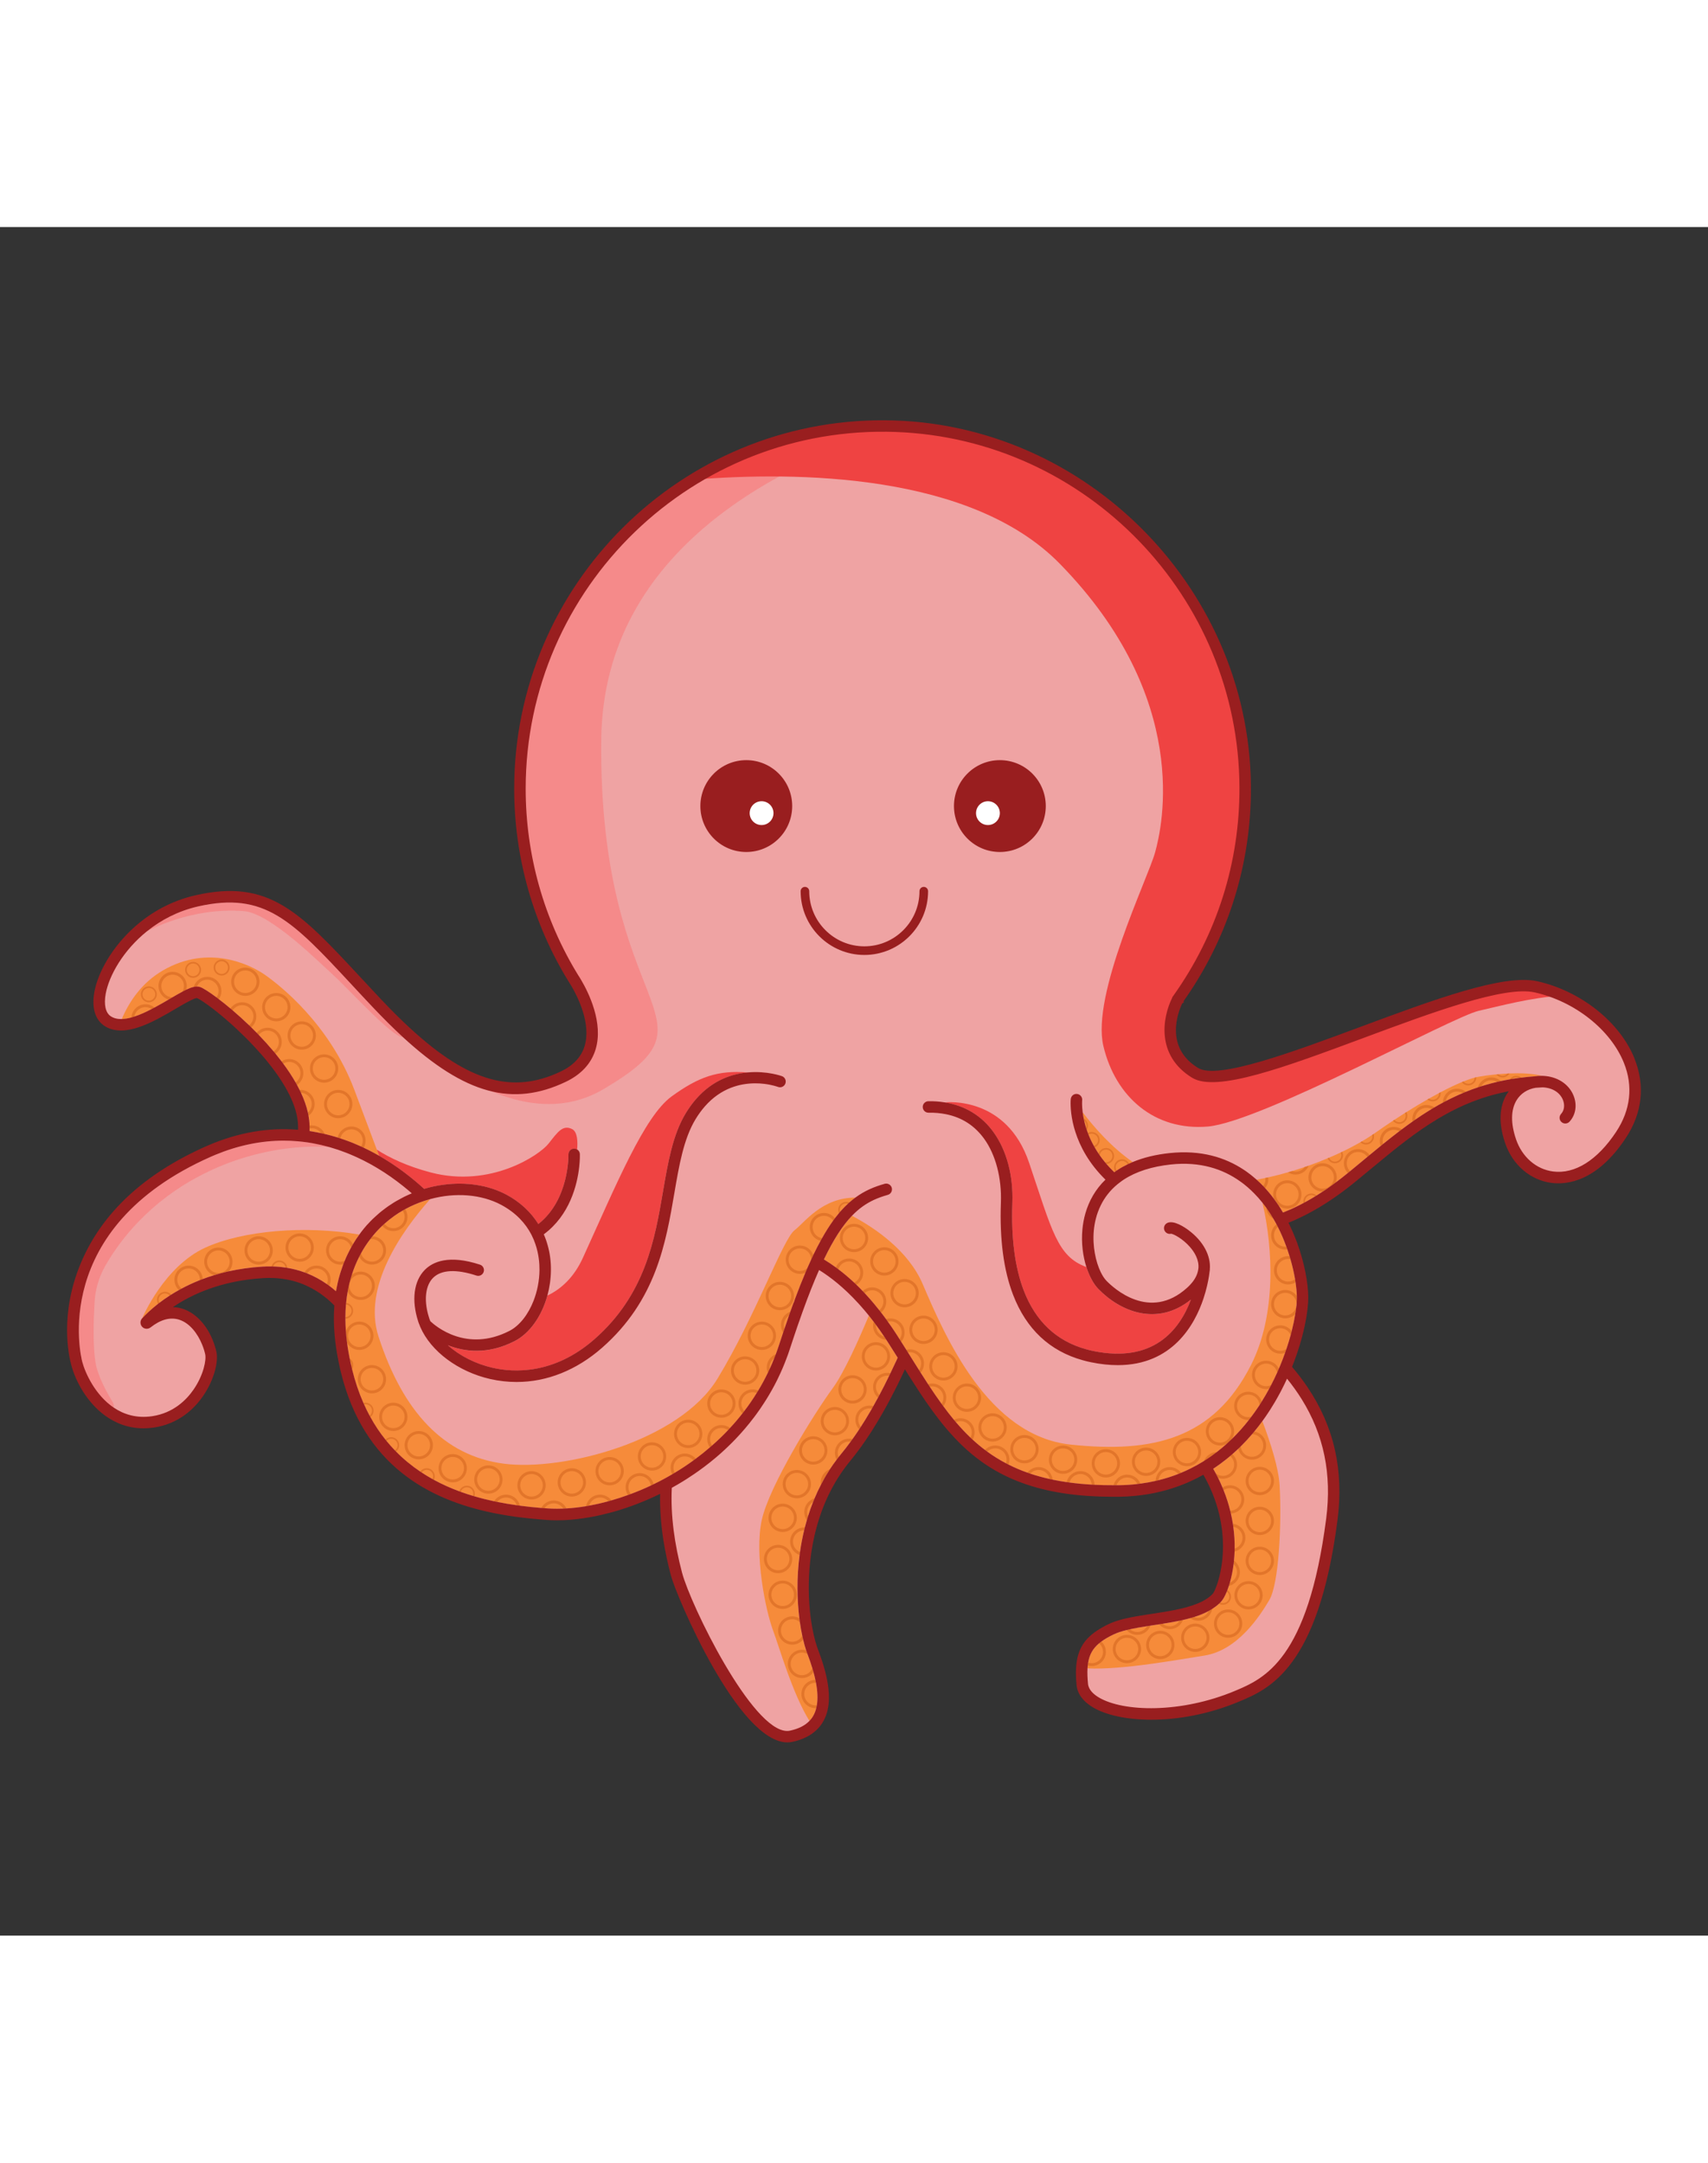<?xml version="1.0" encoding="UTF-8"?>
<svg id="Octopus" xmlns="http://www.w3.org/2000/svg" viewBox="0 0 595.28 595.28" width="158px" height="200px">
  <rect x="0" y="0" width="595.28" height="595.28" fill="#333333" stroke="none"/>
  <defs>
    <style>
      .cls-1 {
        fill: #e2752a;
      }

      .cls-1, .cls-2, .cls-3, .cls-4, .cls-5, .cls-6, .cls-7 {
        stroke-width: 0px;
      }

      .cls-2 {
        fill: #f68b3a;
      }

      .cls-3 {
        fill: #f58a8a;
      }

      .cls-4 {
        fill: #991e1f;
      }

      .cls-5 {
        fill: #ef4342;
      }

      .cls-6 {
        fill: #fff;
      }

      .cls-7 {
        fill: #efa3a3;
      }
    </style>
  </defs>
  <path class="cls-7" d="M564.96,316.3c-14.98,22.62-33.71,16.16-38.47,2.2-4.25-12.44,1.23-19.47,8.5-20.61.9-.07,1.81-.12,2.73-.16-.93-.04-1.84.01-2.73.16-28.57,2.03-44.21,17.07-63.99,33.27-8.84,7.24-17.1,11.91-24.73,14.67,5.54,10.06,7.66,21.12,7.71,26.97.04,4.92-1.68,14.37-5.97,24.68,11.06,12.59,19.19,29.47,16.18,52.76-6.47,50.05-22.47,57.19-33.02,61.62-25.21,10.57-52.94,6.47-53.96-4.09-1.02-10.55,1.32-15.03,10.04-19.23,9.19-4.42,29.45-2.89,36.94-11.06,2.04-2.22,10.07-22.62-4.08-45.51-8.19,5-18.14,8.23-30.13,8.4-45.77.63-57.88-19.51-74.87-46.6-5.27,11.84-12.21,25.04-20.33,34.86-18.85,22.8-16.12,55.66-11.53,67.74,4.6,12.09,7.32,26.21-7.49,29.45-14.8,3.23-37.51-47.09-40-56.51-3.18-12.07-4.12-22.3-3.57-31.27-14.63,7.86-30.01,11.23-41.53,10.42-29.06-2.06-64.34-11.24-71.49-57.96-.86-5.61-1.01-10.79-.58-15.53-5.93-6.3-14.63-11.52-27-10.77-28.9,1.76-41.47,18.36-41.86,18.88,12-10.95,21.44-1.01,23.74,9.21,1.15,5.11-4.6,21.7-20.17,24-15.58,2.29-24.32-11.93-26.56-20.43-3.83-14.55-2.55-52.34,45.96-73.79,12.06-5.33,23.21-6.54,33.17-5.35.02-1.07.03-2.19.02-3.33-.14-19.92-32.68-45.44-36.76-46.69-4.09-1.25-22.47,16.05-31.66,9.93-9.2-6.13,4.08-35.75,31.14-41.88,27.07-6.12,36.77,8.17,62.81,35.75,26.05,27.57,44.43,35.23,64.85,25.53,17.25-8.19,7.92-26.97,4.6-32.61-.01-.02-.02-.03-.03-.05-.05-.09-.11-.19-.16-.27-.19-.33-.36-.6-.5-.81-.04-.07-.08-.13-.12-.19-.06-.09-.11-.16-.14-.21-.04-.07-.07-.11-.07-.11-11.83-19.23-18.64-41.86-18.64-66.09,0-69.8,56.58-126.38,126.38-126.38s126.39,56.58,126.39,126.38c0,27.33-8.68,52.63-23.43,73.31,0,0,0,0-.02.02-.34.65-8.67,16.69,6,25.67,14.98,9.17,96-35.09,118.81-29.98s44.59,28.96,29.62,51.59Z"/>
  <path class="cls-3" d="M209.55,178.58c-1.02,97.54,44.17,96.26.77,121.79-32.75,19.26-70.56-21.36-71.51-22.39,22.25,21.42,39.03,26.81,57.46,18.05,17.25-8.19,7.92-26.97,4.6-32.61-.01-.02-.02-.03-.03-.05-.05-.09-.11-.19-.16-.27-.19-.33-.36-.6-.5-.81-.04-.07-.08-.13-.12-.19-.06-.09-.11-.16-.14-.21-.04-.07-.07-.11-.07-.11-11.83-19.23-18.64-41.86-18.64-66.09,0-69.8,56.58-126.38,126.38-126.38,2.06,0,4.11.05,6.15.14-39.66,12.09-103.49,41.96-104.19,109.13Z"/>
  <path class="cls-5" d="M544.47,267.77c-11.13.67-22.03,3.72-29.05,5.28-9.19,2.04-76.08,38.81-94.52,40.34-18.43,1.53-32.12-10.21-36.35-28.08-4.24-17.88,15.47-58.22,18.02-67.41,2.56-9.19,12.77-53.61-33.19-100.59-30.89-31.58-91.54-32.24-127.99-29.29,19.25-11.86,41.93-18.71,66.2-18.71,69.8,0,126.39,56.58,126.39,126.38,0,27.33-8.68,52.63-23.43,73.31,0,0,0,0-.02.02-.34.65-8.67,16.69,6,25.67,14.98,9.17,96-35.09,118.81-29.98,3.09.69,6.16,1.73,9.13,3.06Z"/>
  <path class="cls-5" d="M537.72,297.73c-.92.04-1.83.09-2.73.16.89-.15,1.8-.2,2.73-.16Z"/>
  <path class="cls-2" d="M394.78,325.76c-1.91.79-3.67,1.71-5.28,2.77-.31.19-.61.4-.9.61-.09.06-.17.12-.25.18-8.13-7.81-10.42-16.07-11.02-20.9,4.26,5.59,10.24,12.29,17.45,17.34Z"/>
  <path class="cls-2" d="M537.45,295.72c-.93-.02-1.83.04-2.7.18-1.53.11-3.03.26-4.49.45h-.01c-.12.01-.25.02-.37.04-.09.01-.19.02-.29.04-.03,0-.05,0-.08,0-.04.01-.07.01-.11.02h-.01c-.79.1-1.56.21-2.33.34h-.01c-.29.05-.58.1-.87.15-.06.01-.13.02-.19.04-.44.07-.88.15-1.31.24-.55.09-1.09.2-1.62.32-.43.1-.85.19-1.27.3-1.18.27-2.33.57-3.46.9-.38.1-.76.21-1.14.33-.31.1-.62.19-.92.29-.06.02-.11.03-.17.05-.04.01-.07.02-.11.04-.12.04-.24.07-.35.11-.11.03-.23.07-.35.11-.03,0-.05.02-.08.03-.06.02-.11.04-.17.06h-.01c-.57.19-1.13.39-1.69.59-.16.06-.33.12-.49.17-.66.25-1.31.51-1.96.77h-.01c-.36.14-.72.29-1.08.45-.06.03-.12.05-.18.08-.4.16-.8.33-1.19.51-.51.22-1.01.45-1.51.69-.53.24-1.05.49-1.56.75-.48.24-.95.48-1.43.73h-.01c-.36.18-.7.37-1.05.56-1,.53-1.98,1.08-2.94,1.65-.33.19-.66.38-.98.59-.32.19-.64.39-.96.58-.57.35-1.13.71-1.69,1.07-.33.21-.65.42-.97.63-.7.46-1.39.93-2.08,1.41-.31.21-.62.43-.93.65-1.26.88-2.5,1.79-3.74,2.72-.29.21-.57.43-.86.64-1.9,1.45-3.79,2.94-5.69,4.48-.27.22-.55.44-.83.67-.04.03-.07.06-.11.09-.97.79-1.95,1.6-2.94,2.41-.27.22-.54.45-.81.67-.26.21-.52.43-.77.64h0c-.58.48-1.16.96-1.74,1.44-1.42,1.17-2.84,2.35-4.3,3.55-.25.2-.51.41-.77.63-.01,0-.02.01-.03.02-.7.57-1.39,1.12-2.08,1.66-.68.53-1.35,1.04-2.03,1.55-.01.01-.03.02-.04.03-.09.06-.17.13-.26.19-.43.32-.85.63-1.28.93-1.01.72-2.01,1.41-3.02,2.08h-.01c-.72.47-1.43.93-2.14,1.37-.17.11-.33.21-.49.31h-.01c-1,.61-1.99,1.19-2.98,1.73-.1.06-.19.11-.28.15-.04.03-.09.06-.14.08-.04.03-.09.05-.14.07-.09.05-.18.1-.26.15-.09.05-.18.09-.26.13h0s-.11.07-.16.09c-.36.19-.71.38-1.07.56-.33.17-.66.34-.99.49-.32.17-.64.32-.96.47-.36.17-.73.33-1.09.5-.08.04-.17.07-.25.11-.88.39-1.75.75-2.63,1.1-.29-.49-.59-.98-.9-1.48-.18-.3-.38-.6-.58-.9-.07-.11-.14-.21-.22-.32,0-.01-.01-.01-.01-.02-.17-.26-.34-.52-.53-.77-.04-.05-.07-.1-.11-.15-.04-.06-.08-.12-.13-.18l-.15-.21c-.17-.26-.36-.52-.56-.77,0-.01,0-.01,0-.02-.08-.11-.17-.22-.25-.33-.19-.27-.4-.53-.61-.8-.34-.43-.68-.86-1.05-1.28-.36-.43-.73-.85-1.11-1.26-.23-.25-.46-.5-.7-.75-.17-.18-.35-.37-.54-.55-.18-.18-.37-.36-.55-.54-.01-.02-.03-.03-.05-.05-.37-.35-.74-.71-1.13-1.05,1.02-.19,2.03-.39,3.03-.61.33-.07.66-.14.98-.21,2.35-.53,4.65-1.12,6.91-1.77.47-.14.94-.28,1.42-.42,1.48-.45,2.95-.92,4.38-1.41.48-.16.95-.32,1.41-.48,2.29-.82,4.49-1.67,6.6-2.57.18-.07.35-.14.53-.22,1.39-.59,2.75-1.2,4.05-1.81.17-.09.34-.17.5-.25,2.29-1.09,4.42-2.21,6.36-3.33.18-.1.35-.2.52-.3,1.28-.75,2.48-1.49,3.58-2.24.17-.1.34-.22.5-.33.23-.16.46-.31.68-.47,1.97-1.39,4.01-2.78,6.08-4.15.16-.1.32-.21.48-.31,1.23-.81,2.46-1.61,3.7-2.39.16-.1.32-.2.48-.3,2.48-1.55,4.95-3.04,7.35-4.41.18-.1.35-.2.53-.3,1.19-.67,2.36-1.32,3.5-1.92.18-.1.36-.19.54-.29,2.66-1.4,5.17-2.6,7.41-3.53.19-.07.37-.15.55-.22,1.43-.57,2.75-1.03,3.92-1.33.19-.06.38-.1.56-.14.32-.08.61-.14.9-.19,1.61-.28,3.73-.58,6.1-.81.23-.02.47-.05.71-.06,1.01-.1,2.05-.17,3.13-.22h.01c.23-.02.47-.03.7-.04h.01c3.9-.16,7.99,0,11.37.82Z"/>
  <path class="cls-4" d="M276.9,373.93c-.14.39-.29.78-.43,1.17.26-.45.44-.95.55-1.48-.04.1-.08.21-.12.31Z"/>
  <path class="cls-2" d="M451.98,372.82c.04,4.84-1.74,14.1-5.82,23.89-4.31,10.4-12.51,24.65-27.09,33.55-8.56,5.23-18.36,7.96-29.12,8.11-44.16.62-56.07-18.42-72.58-44.76l-.56-.9c-1.34-2.13-2.71-4.31-4.13-6.53-7.68-11.97-16.26-20.87-25.53-26.47,3.4-7.08,6.57-11.88,9.79-15.23,8,4.25,19.66,12.13,24.65,23.81,7.96,18.63,22.85,52.85,51.53,55.91,28.69,3.06,49.8-1.98,62.86-27.67,8.91-17.53,7.71-40.82,4.01-56.59,1.79,2.25,3.28,4.59,4.53,6.85,5.05,9.18,7.41,19.92,7.46,26.03Z"/>
  <path class="cls-2" d="M312.85,393.93c-2.86,6.36-5.77,12.12-8.71,17.28-.33.58-.66,1.16-.99,1.72-3.28,5.58-6.58,10.41-9.91,14.43-19.66,23.77-16.38,57.83-11.86,69.72,3.82,10.04,4.52,17.05,2.15,21.43-.39.72-.87,1.38-1.43,1.96-6-9.71-10.58-25.98-12.55-31.16-2.81-7.41-6.64-26.81-4.08-38.73,2.55-11.92,18.38-37.36,24.76-46.04,3.95-5.37,9.18-17.11,12.58-25.28,2.14,2.66,4.32,5.68,6.5,9.08,1.21,1.89,2.39,3.75,3.54,5.59Z"/>
  <path class="cls-2" d="M442.4,478.33c-3.32,5.62-11.05,17.62-22.76,19.4-8,1.22-28.47,5.06-40.62,4.44.32-5.88,2.84-8.81,9.1-11.83,3.37-1.62,8.57-2.41,14.08-3.25,9.08-1.38,18.46-2.8,23.46-8.26,2.83-3.07,9.02-20.89-.29-41.27-.74-1.63-1.59-3.28-2.54-4.94.39-.26.77-.52,1.15-.78.45-.31.91-.63,1.35-.96.75-.54,1.47-1.1,2.18-1.67.74-.6,1.47-1.21,2.17-1.83.63-.55,1.25-1.12,1.85-1.69.25-.23.49-.46.72-.69.16-.16.32-.31.47-.47,2.73-2.73,5.14-5.6,7.25-8.51,2.97,7.88,5.67,16.47,6.01,22.36.76,13.65-.26,34.33-3.58,39.95Z"/>
  <path class="cls-2" d="M298.13,338.15c-1.66,1.21-3.28,2.68-4.9,4.48-3.18,3.55-6.31,8.39-9.56,15.1h-.02s-.44.96-.44.96l-.46.99c-1.87,4.03-3.81,8.75-5.85,14.25-1.72,4.65-3.52,9.86-5.42,15.69-6.36,19.57-20.65,36.13-40.24,46.66-12.2,6.55-25.79,10.29-37.1,10.29-1.14,0-2.25-.03-3.34-.11-26.49-1.87-62.53-9.75-69.65-56.26-.81-5.25-1-10.31-.57-15.05,1.57-17.33,11.79-30.74,27.36-35.87h.01c.65-.22,1.3-.41,1.96-.59-9.94,11.19-23.6,30.6-17.98,47.89,8.51,26.22,22.81,41.54,43.58,44.26,20.76,2.72,61.27-7.81,74.55-29.61,13.28-21.8,22.81-48.69,26.9-51.75,3.29-2.47,9.46-11.36,21.17-11.33Z"/>
  <path class="cls-2" d="M125.23,351.03c-.36.48-.71.97-1.04,1.47-.2.3-.39.62-.58.92-.35.55-.68,1.1-1,1.67-.2.34-.39.69-.57,1.05-.3.55-.58,1.11-.85,1.67-.18.37-.35.74-.52,1.11-.26.59-.51,1.18-.75,1.78-.14.37-.29.73-.43,1.1-.25.67-.47,1.35-.69,2.03-.1.32-.21.63-.3.95-.3,1.01-.58,2.04-.81,3.08-.03.1-.04.21-.06.31-.19.86-.37,1.72-.52,2.6-6.05-5.28-13.09-8.16-21.02-8.59-1.51-.08-3.05-.08-4.62.02-24.54,1.5-37.8,13.53-41.93,18.02.23-.55,7.73-18.08,21.97-24.62,13.11-6.01,35.03-7.84,53.72-4.57Z"/>
  <path class="cls-2" d="M132.15,323.6c-1.2-.69-2.43-1.35-3.69-1.99-.28-.14-.56-.27-.83-.4-.64-.31-1.28-.63-1.93-.92-.36-.16-.73-.32-1.1-.47-.58-.26-1.17-.51-1.77-.76-.41-.16-.82-.31-1.23-.47-.32-.12-.63-.24-.95-.35-.26-.1-.53-.19-.79-.29-.44-.15-.89-.3-1.34-.44-.26-.09-.51-.17-.77-.25-.32-.11-.64-.21-.97-.3-.46-.14-.93-.27-1.4-.4-.59-.16-1.18-.31-1.77-.46-.49-.12-.98-.22-1.47-.33-.6-.13-1.2-.26-1.81-.37-.5-.1-1.01-.18-1.52-.27-.31-.05-.61-.11-.92-.16v-1.59c-.15-21.02-33.78-47.25-38.18-48.59-2.22-.68-4.96.85-10.48,4.1-5.16,3.03-11.82,6.94-16.8,7.06,2.48-5.86,6.84-12.63,14.44-17.01,15.83-9.12,30.38-1.97,35.49,1.6,5.11,3.58,22.49,17.11,31.15,40.09,3.24,8.6,5.84,15.52,7.82,20.8h0c.29.76.56,1.48.82,2.17Z"/>
  <path class="cls-5" d="M260.6,294.55c-5.59.5-12.24,2.72-17.92,9.17-.01.01-.02.02-.03.03,0,0-.02.02-.03.03-1.32,1.51-2.54,3.2-3.63,5-4.53,7.49-6.16,17.01-7.89,27.09-2.89,16.89-6.17,36.02-23.89,51.6-14.21,12.48-28.3,11.63-35.44,10.01-6.07-1.38-11.58-4.21-15.69-7.88,5.77,2.28,13.87,3.37,23.23-1.41,5.3-2.7,9.49-8.71,11.47-15.9,4.86-2.33,9.3-6.41,12.39-13.2,11.74-25.78,21.41-49.27,30.87-56.17,9.46-6.88,16.18-9.22,26.56-8.37Z"/>
  <path class="cls-5" d="M201.15,321.39c-.3-.18-.66-.29-1.04-.29h-.07c-1.1.03-1.97.96-1.93,2.06,0,.16.34,15.73-10.49,24.21-2.63-4.19-6.37-7.69-11.09-10.21-6.24-3.34-14.05-4.53-21.91-3.49-2.27.29-4.55.78-6.79,1.45-.16-.14-.33-.29-.49-.43-.25-.23-.5-.45-.76-.68-.34-.3-.69-.6-1.05-.91-.26-.23-.53-.45-.8-.68-.37-.31-.75-.62-1.13-.93-.28-.23-.56-.46-.85-.68-.4-.32-.81-.64-1.22-.95-.29-.22-.57-.44-.87-.66-.43-.33-.88-.65-1.33-.97-.3-.21-.58-.42-.88-.63-.49-.34-.98-.67-1.48-1.01-.29-.19-.56-.38-.85-.56-.57-.38-1.17-.75-1.77-1.12-.22-.13-.44-.28-.67-.41-.5-.3-1.01-.61-1.53-.9-.26-.69-.53-1.41-.82-2.16,4.37,2.79,10.5,5.77,18.82,7.95,20.76,5.45,37.78-5.96,41.02-10.04,3.23-4.09,4.93-6.64,8.17-5.11,1.96.93,2.04,4.49,1.81,7.15Z"/>
  <path class="cls-5" d="M415.06,373.69c-4.11,10.92-13.34,22.18-34.05,17.91-.91-.18-1.74-.39-2.58-.64-10.23-2.84-17.49-9.69-21.6-20.35-3.11-8.05-4.45-18.34-4-30.59.35-9.52-1.98-18.27-6.54-24.62t-.01-.02c-4.13-5.75-9.96-9.27-17.04-10.4.79-.09,21.57-2.2,29.42,21.01,7.99,23.64,9.83,32.69,19.96,36.34,1.06,3.29,2.55,5.97,4.13,7.6,7.58,7.85,20.41,13.3,32.31,3.76Z"/>
  <path class="cls-3" d="M114.86,320.56s-23.76-2.69-48.8,11.98c-16.33,9.58-25.27,22.09-29.5,29.63-2.14,3.81-3.35,8.06-3.6,12.41-.36,6.11-.67,15.65.42,21.54.81,4.4,3.89,9.98,5.89,13.27.37.6.48,1.28.37,1.92-6.45-4.36-9.94-12.06-10.97-15.96-.49-1.89-11.52-46.53,44.84-71.45.51-.23,1.03-.45,1.54-.66,7.92-3.28,15.9-4.94,23.83-4.94,2.25,0,4.51.14,6.75.41,1.07.12,2.12.28,3.16.46.36.07.7.14,1.05.21.68.13,1.36.26,2.03.42.41.09.81.2,1.21.3.43.11.85.21,1.27.33.17.04.34.08.51.13Z"/>
  <path class="cls-3" d="M140.41,282.23c-3.52.25-19.2-17.09-24.05-21.43-4.85-4.34-22.07-21.77-31.4-22.47-18.64-1.4-32.9,6.71-33.66,6.98,4.81-3.87,10.75-7.02,17.75-8.61,23.27-5.26,32.79,4.97,53.64,27.39,2.29,2.46,4.7,5.06,7.28,7.78,3.62,3.83,7.09,7.28,10.44,10.36Z"/>
  <g>
    <path class="cls-1" d="M448.66,332.12c-2.72,0-4.93,2.21-4.93,4.93,0,.53.08,1.04.24,1.51.61.8,1.18,1.61,1.71,2.42.83.64,1.86,1.01,2.98,1.01,2.72,0,4.93-2.22,4.93-4.94s-2.21-4.93-4.93-4.93ZM448.66,340.99c-2.17,0-3.93-1.77-3.93-3.94s1.76-3.93,3.93-3.93,3.93,1.76,3.93,3.93-1.76,3.94-3.93,3.94Z"/>
    <path class="cls-1" d="M441.98,331.11c-.32.07-.65.14-.98.21.02.15.03.3.03.45,0,.89-.29,1.7-.79,2.35.24.25.47.5.7.75.68-.84,1.09-1.92,1.09-3.1,0-.23-.02-.45-.05-.66Z"/>
    <path class="cls-1" d="M454.69,327.51c-.71.98-1.86,1.61-3.16,1.61-.42,0-.83-.07-1.22-.2-.48.14-.95.28-1.42.42.76.49,1.67.78,2.64.78,2.07,0,3.84-1.28,4.57-3.09-.46.16-.93.32-1.41.48Z"/>
    <path class="cls-1" d="M460.96,326.18c-2.72,0-4.93,2.22-4.93,4.94s2.21,4.93,4.93,4.93h.08s.01,0,.01-.01c1.52-.99,3.01-2.06,4.53-3.19.21-.54.32-1.12.32-1.73,0-2.72-2.22-4.94-4.94-4.94ZM460.96,335.05c-2.17,0-3.93-1.76-3.93-3.93s1.76-3.94,3.93-3.94,3.94,1.77,3.94,3.94-1.77,3.93-3.94,3.93Z"/>
    <path class="cls-1" d="M473.31,321.25c-2.72,0-4.93,2.21-4.93,4.93,0,1.32.52,2.53,1.38,3.41.26-.22.52-.43.77-.63-.71-.71-1.15-1.7-1.15-2.78,0-2.17,1.76-3.93,3.93-3.93,1.35,0,2.55.68,3.26,1.72.25-.21.51-.43.77-.64-.9-1.26-2.37-2.08-4.03-2.08Z"/>
    <path class="cls-1" d="M485.83,313.52c-2.73,0-4.94,2.22-4.94,4.94,0,.6.11,1.17.31,1.7.28-.23.56-.45.83-.67-.09-.33-.14-.67-.14-1.03,0-2.17,1.77-3.94,3.94-3.94.68,0,1.33.18,1.89.49.29-.21.57-.43.86-.64-.78-.53-1.73-.85-2.75-.85Z"/>
    <path class="cls-1" d="M497.17,305.88c-2.72,0-4.93,2.21-4.93,4.93,0,.29.02.57.08.84.31-.22.62-.44.93-.65-.01-.06-.01-.13-.01-.19,0-2.17,1.76-3.93,3.93-3.93.64,0,1.25.15,1.78.43.32-.21.65-.4.98-.59-.79-.53-1.74-.84-2.76-.84Z"/>
    <path class="cls-1" d="M507.8,300.21c-2.7,0-4.89,2.17-4.93,4.86.35-.19.69-.38,1.05-.56h.01c.29-1.87,1.92-3.3,3.87-3.3.73,0,1.42.2,2,.54.36-.16.72-.31,1.08-.45-.85-.69-1.92-1.09-3.08-1.09Z"/>
    <path class="cls-1" d="M519.75,297.27c.74,0,1.45.21,2.04.58.42-.11.84-.2,1.27-.3-.87-.8-2.04-1.28-3.31-1.28-2.22,0-4.1,1.48-4.71,3.5.41-.14.82-.28,1.23-.4.67-1.25,1.98-2.1,3.48-2.1Z"/>
    <path class="cls-1" d="M380.49,315.29c-.49,0-.95.13-1.35.36.07.18.14.35.21.53.33-.2.72-.32,1.14-.32,1.23,0,2.22.99,2.22,2.21,0,.97-.61,1.78-1.47,2.09.08.16.18.33.28.5,1.03-.41,1.76-1.41,1.76-2.59,0-1.53-1.25-2.78-2.79-2.78Z"/>
    <path class="cls-1" d="M467.78,322.18c-.16.08-.33.16-.5.25.14.29.22.62.22.96,0,1.23-1,2.22-2.22,2.22-.93,0-1.72-.56-2.05-1.37-.18.08-.35.15-.53.22.42,1.01,1.42,1.72,2.58,1.72,1.53,0,2.78-1.25,2.78-2.79,0-.44-.1-.85-.28-1.21Z"/>
    <path class="cls-1" d="M478.74,315.98c-.16.11-.33.23-.5.33.06.18.08.37.08.56,0,1.23-1,2.22-2.22,2.22-.55,0-1.06-.2-1.44-.54-.17.1-.34.2-.52.3.5.5,1.19.81,1.96.81,1.53,0,2.78-1.25,2.78-2.79,0-.31-.05-.61-.14-.89Z"/>
    <path class="cls-1" d="M490.16,308.36c-.16.1-.32.2-.48.3.16.3.25.64.25,1,0,1.23-1,2.22-2.22,2.22-.7,0-1.32-.32-1.73-.83-.16.1-.32.21-.48.31.52.66,1.31,1.09,2.21,1.09,1.53,0,2.78-1.25,2.78-2.79,0-.47-.12-.91-.33-1.3Z"/>
    <path class="cls-1" d="M502.08,301.44c-.18.1-.36.19-.54.29v.11c0,1.22-.99,2.22-2.22,2.22-.48,0-.92-.15-1.28-.41-.18.1-.35.2-.53.3.48.42,1.11.67,1.81.67,1.54,0,2.79-1.24,2.79-2.78,0-.14-.01-.27-.03-.4Z"/>
    <path class="cls-1" d="M525.37,294.94h-.01c-.4.47-1,.77-1.67.77-.57,0-1.07-.21-1.46-.55-.24.01-.48.04-.71.06.5.64,1.29,1.05,2.17,1.05,1.01,0,1.91-.55,2.38-1.37-.23.01-.47.02-.7.04Z"/>
    <path class="cls-1" d="M457.03,336.71c-1.54,0-2.78,1.25-2.78,2.78,0,.19.02.38.06.56.17-.09.34-.18.52-.28-.01-.09-.02-.19-.02-.28,0-1.22.99-2.22,2.22-2.22.51,0,.97.17,1.35.46.16-.1.32-.2.49-.31-.49-.44-1.14-.71-1.84-.71Z"/>
    <path class="cls-1" d="M513.96,296.36c-.05,1.19-1.03,2.13-2.22,2.13-.69,0-1.3-.31-1.7-.8-.18.07-.36.15-.55.22.5.7,1.32,1.15,2.25,1.15,1.53,0,2.78-1.25,2.78-2.79v-.05c-.18.04-.37.08-.56.14Z"/>
    <path class="cls-1" d="M528.49,295.71c-.96,0-1.81.49-2.31,1.24.29-.05.58-.1.87-.15h.01c.39-.33.89-.53,1.43-.53.32,0,.63.07.9.19h.01c.29-.05.57-.09.86-.11-.48-.4-1.1-.64-1.77-.64Z"/>
    <path class="cls-1" d="M377.68,310.6c.05.25.11.52.17.79.48.4.78,1.01.78,1.68,0,.26-.05.51-.13.74.08.25.17.5.26.76.28-.43.44-.95.44-1.5,0-1.08-.62-2.01-1.52-2.47Z"/>
    <path class="cls-1" d="M385.49,320.86c-1.23,0-2.28.81-2.65,1.93.14.22.29.43.45.65.1-1.13,1.05-2.02,2.2-2.02,1.23,0,2.22,1,2.22,2.22s-.99,2.22-2.22,2.22c-.13,0-.27-.01-.39-.04.17.21.34.41.51.61,1.48-.06,2.67-1.29,2.67-2.79s-1.25-2.78-2.79-2.78Z"/>
    <path class="cls-1" d="M391.06,324.8c-1.53,0-2.78,1.25-2.78,2.78,0,.54.15,1.05.43,1.48.15-.11.3-.21.46-.32-.21-.33-.33-.73-.33-1.16,0-1.22,1-2.21,2.22-2.21.85,0,1.59.48,1.96,1.18.17-.09.35-.17.52-.24-.46-.9-1.4-1.51-2.48-1.51Z"/>
    <path class="cls-1" d="M297.64,357.15c-2.72,0-4.93-2.21-4.93-4.93s2.21-4.93,4.93-4.93,4.93,2.21,4.93,4.93-2.21,4.93-4.93,4.93ZM297.64,348.28c-2.17,0-3.93,1.76-3.93,3.93s1.76,3.93,3.93,3.93,3.93-1.76,3.93-3.93-1.76-3.93-3.93-3.93Z"/>
    <path class="cls-1" d="M308.22,365.31c-2.72,0-4.93-2.21-4.93-4.93s2.21-4.93,4.93-4.93,4.93,2.21,4.93,4.93-2.21,4.93-4.93,4.93ZM308.22,356.44c-2.17,0-3.93,1.76-3.93,3.93s1.76,3.93,3.93,3.93,3.93-1.76,3.93-3.93-1.76-3.93-3.93-3.93Z"/>
    <path class="cls-1" d="M315.27,376.37c-2.72,0-4.93-2.21-4.93-4.93s2.21-4.93,4.93-4.93,4.93,2.21,4.93,4.93-2.21,4.93-4.93,4.93ZM315.27,367.5c-2.17,0-3.93,1.76-3.93,3.93s1.76,3.93,3.93,3.93,3.93-1.76,3.93-3.93-1.76-3.93-3.93-3.93Z"/>
    <path class="cls-1" d="M321.86,389.13c-2.72,0-4.93-2.21-4.93-4.93s2.21-4.93,4.93-4.93,4.93,2.21,4.93,4.93-2.21,4.93-4.93,4.93ZM321.86,380.26c-2.17,0-3.93,1.76-3.93,3.93s1.76,3.93,3.93,3.93,3.93-1.76,3.93-3.93-1.76-3.93-3.93-3.93Z"/>
    <path class="cls-1" d="M328.8,401.88c-2.72,0-4.93-2.21-4.93-4.93s2.21-4.93,4.93-4.93,4.93,2.21,4.93,4.93-2.21,4.93-4.93,4.93ZM328.8,393.02c-2.17,0-3.93,1.76-3.93,3.93s1.76,3.93,3.93,3.93,3.93-1.76,3.93-3.93-1.76-3.93-3.93-3.93Z"/>
    <path class="cls-1" d="M337,412.79c-2.72,0-4.93-2.21-4.93-4.93s2.21-4.93,4.93-4.93,4.93,2.21,4.93,4.93-2.21,4.93-4.93,4.93ZM337,403.92c-2.17,0-3.93,1.76-3.93,3.93s1.76,3.93,3.93,3.93,3.93-1.76,3.93-3.93-1.76-3.93-3.93-3.93Z"/>
    <path class="cls-1" d="M334.74,415.02c-.83,0-1.6.2-2.29.56.22.26.44.53.67.79.49-.23,1.04-.35,1.62-.35,2.17,0,3.93,1.76,3.93,3.93,0,.67-.16,1.29-.45,1.84.25.23.5.46.75.69.45-.74.7-1.61.7-2.53,0-2.72-2.21-4.93-4.93-4.93Z"/>
    <path class="cls-1" d="M345.93,423.16c-2.72,0-4.93-2.21-4.93-4.93s2.21-4.93,4.93-4.93,4.93,2.21,4.93,4.93-2.21,4.93-4.93,4.93ZM345.93,414.29c-2.17,0-3.93,1.76-3.93,3.93s1.76,3.93,3.93,3.93,3.93-1.76,3.93-3.93-1.76-3.93-3.93-3.93Z"/>
    <path class="cls-1" d="M346.87,424.52c-1.42,0-2.7.6-3.59,1.56.26.21.53.41.8.6.71-.72,1.7-1.16,2.79-1.16,2.17,0,3.94,1.76,3.94,3.93,0,.45-.08.88-.22,1.28.29.16.59.31.89.46h.01c.21-.54.32-1.13.32-1.74,0-2.72-2.22-4.93-4.94-4.93Z"/>
    <path class="cls-1" d="M357.05,430.73c-2.72,0-4.93-2.21-4.93-4.93s2.21-4.93,4.93-4.93,4.93,2.21,4.93,4.93-2.21,4.93-4.93,4.93ZM357.05,421.86c-2.17,0-3.93,1.76-3.93,3.93s1.76,3.93,3.93,3.93,3.93-1.76,3.93-3.93-1.76-3.93-3.93-3.93Z"/>
    <path class="cls-1" d="M361.98,432.04c-1.6,0-3.03.77-3.93,1.95.33.13.67.24,1.02.36.71-.81,1.75-1.31,2.91-1.31,1.91,0,3.51,1.38,3.87,3.18.34.08.69.16,1.04.23-.26-2.48-2.36-4.41-4.91-4.41Z"/>
    <path class="cls-1" d="M370.5,434.39c-2.72,0-4.93-2.21-4.93-4.93s2.21-4.93,4.93-4.93,4.93,2.21,4.93,4.93-2.21,4.93-4.93,4.93ZM370.5,425.52c-2.17,0-3.93,1.76-3.93,3.93s1.76,3.93,3.93,3.93,3.93-1.76,3.93-3.93-1.76-3.93-3.93-3.93Z"/>
    <path class="cls-1" d="M376.56,433.45c-2.35,0-4.32,1.65-4.82,3.85.33.05.66.1,1,.14.42-1.71,1.98-2.99,3.82-2.99,2.1,0,3.81,1.66,3.92,3.72.33.02.66.04,1,.06-.07-2.65-2.25-4.78-4.92-4.78Z"/>
    <path class="cls-1" d="M385.42,435.67c-2.72,0-4.93-2.21-4.93-4.93s2.21-4.93,4.93-4.93,4.93,2.21,4.93,4.93-2.21,4.93-4.93,4.93ZM385.42,426.8c-2.17,0-3.93,1.76-3.93,3.93s1.76,3.93,3.93,3.93,3.93-1.76,3.93-3.93-1.76-3.93-3.93-3.93Z"/>
    <path class="cls-1" d="M392.85,434.66c-2.3,0-4.23,1.59-4.77,3.72.34,0,.69,0,1.04,0,.51-1.57,1.99-2.71,3.73-2.71,1.58,0,2.95.94,3.57,2.29.35-.04.69-.08,1.03-.13-.71-1.85-2.51-3.16-4.6-3.16Z"/>
    <path class="cls-1" d="M399.45,435.11c-2.72,0-4.93-2.21-4.93-4.93s2.21-4.93,4.93-4.93,4.93,2.21,4.93,4.93-2.21,4.93-4.93,4.93ZM399.45,426.24c-2.17,0-3.93,1.76-3.93,3.93s1.76,3.93,3.93,3.93,3.93-1.76,3.93-3.93-1.76-3.93-3.93-3.93Z"/>
    <path class="cls-1" d="M407.69,432.04c-2.7,0-4.88,2.16-4.93,4.83.34-.08.68-.16,1.01-.24.17-2,1.87-3.59,3.92-3.59,1.2,0,2.27.54,2.99,1.4.32-.13.65-.26.97-.4-.89-1.21-2.34-2-3.96-2Z"/>
    <path class="cls-1" d="M419.61,429.92c1.56-.98,3.05-2.02,4.47-3.11-2.03.04-3.77,1.32-4.47,3.11Z"/>
    <path class="cls-1" d="M413.69,431.73c-2.72,0-4.93-2.21-4.93-4.93s2.21-4.93,4.93-4.93,4.93,2.21,4.93,4.93-2.21,4.93-4.93,4.93ZM413.69,422.86c-2.17,0-3.93,1.76-3.93,3.93s1.76,3.93,3.93,3.93,3.93-1.76,3.93-3.93-1.76-3.93-3.93-3.93Z"/>
    <path class="cls-1" d="M425.19,414.65c-2.72,0-4.93,2.21-4.93,4.93s2.21,4.94,4.93,4.94c.87,0,1.69-.23,2.4-.63h.01c.7-.4,1.3-.96,1.73-1.63.51-.77.8-1.69.8-2.68,0-2.72-2.22-4.93-4.94-4.93ZM425.19,423.52c-2.17,0-3.93-1.77-3.93-3.94s1.76-3.93,3.93-3.93,3.94,1.76,3.94,3.93-1.77,3.94-3.94,3.94Z"/>
    <path class="cls-1" d="M435.06,405.78c-2.72,0-4.93,2.21-4.93,4.93s2.21,4.94,4.93,4.94c.06,0,.13,0,.19-.01.3-.38.59-.76.87-1.14-.33.1-.69.15-1.06.15-2.17,0-3.93-1.77-3.93-3.94s1.76-3.93,3.93-3.93,3.77,1.6,3.92,3.64c.26-.41.52-.81.77-1.22-.64-1.99-2.5-3.42-4.69-3.42Z"/>
    <path class="cls-1" d="M441.28,394.98c-2.72,0-4.93,2.22-4.93,4.94s2.21,4.93,4.93,4.93c.37,0,.73-.04,1.07-.12.24-.43.47-.86.68-1.29-.53.26-1.12.41-1.75.41-2.16,0-3.93-1.76-3.93-3.93s1.77-3.94,3.93-3.94c1.89,0,3.47,1.34,3.85,3.12.2-.45.4-.9.58-1.34-.79-1.64-2.48-2.78-4.43-2.78Z"/>
    <path class="cls-1" d="M446.22,382.66c-2.72,0-4.93,2.21-4.93,4.93s2.21,4.94,4.93,4.94c.58,0,1.14-.1,1.66-.29h0c.17-.45.32-.9.47-1.34-.61.4-1.34.63-2.13.63-2.17,0-3.93-1.77-3.93-3.94s1.76-3.93,3.93-3.93c1.62,0,3.01.98,3.61,2.38.13-.46.25-.91.36-1.37h0c-.9-1.22-2.35-2.01-3.97-2.01Z"/>
    <path class="cls-1" d="M447.95,371.33c2.16,0,3.91,1.75,3.93,3.91.07-.89.11-1.71.1-2.42,0-.13,0-.26-.01-.4-.89-1.26-2.36-2.09-4.02-2.09-2.72,0-4.94,2.22-4.94,4.94s2.22,4.93,4.94,4.93c1.36,0,2.59-.55,3.48-1.44.16-.96.28-1.86.37-2.7-.37,1.79-1.95,3.14-3.85,3.14-2.17,0-3.94-1.76-3.94-3.93s1.77-3.94,3.94-3.94Z"/>
    <path class="cls-1" d="M451.36,366.58c-.66.52-1.51.83-2.41.83-2.17,0-3.94-1.77-3.94-3.94s1.77-3.93,3.94-3.93c.27,0,.54.03.8.08-.09-.35-.2-.7-.31-1.05-.16-.02-.32-.03-.49-.03-2.72,0-4.94,2.21-4.94,4.93s2.22,4.94,4.94,4.94c.95,0,1.83-.27,2.58-.74-.05-.35-.11-.72-.17-1.09Z"/>
    <path class="cls-1" d="M448.31,355.22c-.12.01-.24.02-.36.02-2.17,0-3.94-1.76-3.94-3.93,0-1.17.52-2.23,1.34-2.95-.16-.31-.31-.61-.48-.91-1.13.91-1.86,2.3-1.86,3.86,0,2.72,2.22,4.93,4.94,4.93.24,0,.48-.02.71-.06-.11-.32-.22-.64-.35-.96Z"/>
    <path class="cls-1" d="M441.31,341.68c.14,1.66,1.11,3.08,2.49,3.85-.75-1.28-1.58-2.57-2.49-3.85Z"/>
    <path class="cls-1" d="M317.1,391.01c-.43,0-.85.06-1.25.17.19.3.37.6.56.89.22-.04.45-.06.69-.06,2.17,0,3.94,1.77,3.94,3.93,0,.86-.28,1.66-.75,2.31.19.3.38.6.56.89.75-.86,1.19-1.98,1.19-3.2,0-2.72-2.21-4.93-4.94-4.93Z"/>
    <path class="cls-1" d="M324.87,402.92c-.5,0-.99.08-1.45.21.2.3.4.6.59.89.28-.07.57-.1.86-.1,2.17,0,3.93,1.76,3.93,3.93,0,.8-.24,1.55-.65,2.17.21.28.41.56.62.84.65-.84,1.03-1.88,1.03-3.01,0-2.72-2.21-4.93-4.93-4.93Z"/>
    <path class="cls-1" d="M310.34,380.25c-.54,0-1.06.09-1.54.25.21.29.41.58.61.87.3-.08.61-.12.93-.12,2.17,0,3.93,1.76,3.93,3.93,0,.86-.28,1.66-.76,2.31.19.3.39.6.57.9.74-.86,1.19-1.98,1.19-3.21,0-2.72-2.21-4.93-4.93-4.93Z"/>
    <path class="cls-1" d="M303.96,369.43c-1.27,0-2.43.48-3.31,1.29.23.24.45.48.68.72.69-.63,1.61-1.01,2.63-1.01,2.17,0,3.93,1.76,3.93,3.93,0,1.23-.57,2.33-1.45,3.04.21.26.41.52.62.79,1.11-.9,1.83-2.28,1.83-3.83,0-2.72-2.21-4.93-4.93-4.93Z"/>
    <path class="cls-1" d="M295.91,359.37c-2.08,0-3.87,1.3-4.58,3.13.28.2.55.4.83.62.5-1.59,1.99-2.75,3.75-2.75,2.17,0,3.94,1.76,3.94,3.93,0,1.52-.87,2.84-2.14,3.5.25.24.5.47.75.72,1.43-.86,2.39-2.43,2.39-4.22,0-2.72-2.21-4.93-4.94-4.93Z"/>
    <path class="cls-1" d="M305.29,398.39c-2.72,0-4.93-2.21-4.93-4.93s2.21-4.93,4.93-4.93,4.93,2.21,4.93,4.93-2.21,4.93-4.93,4.93ZM305.29,389.53c-2.17,0-3.93,1.76-3.93,3.93s1.76,3.93,3.93,3.93,3.93-1.76,3.93-3.93-1.76-3.93-3.93-3.93Z"/>
    <path class="cls-1" d="M308.15,386.56c-1.65-.46-2.86-1.97-2.86-3.77,0-.1,0-.19.01-.28-.26-.37-.54-.74-.81-1.1-.13.44-.2.9-.2,1.38,0,2.6,2.04,4.74,4.6,4.91-.25-.39-.5-.77-.74-1.14Z"/>
    <path class="cls-1" d="M297.13,409.91c-2.72,0-4.93-2.21-4.93-4.93s2.21-4.93,4.93-4.93,4.93,2.21,4.93,4.93-2.21,4.93-4.93,4.93ZM297.13,401.04c-2.17,0-3.93,1.76-3.93,3.93s1.76,3.93,3.93,3.93,3.93-1.76,3.93-3.93-1.76-3.93-3.93-3.93Z"/>
    <path class="cls-1" d="M309.23,399.19c-2.72,0-4.94,2.21-4.94,4.93,0,1.49.66,2.82,1.71,3.73.17-.3.33-.6.49-.91-.74-.71-1.2-1.72-1.2-2.82,0-2.17,1.77-3.93,3.94-3.93.22,0,.45.02.66.06.16-.31.31-.62.45-.93-.35-.09-.73-.13-1.11-.13Z"/>
    <path class="cls-1" d="M290.98,420.96c-2.72,0-4.93-2.21-4.93-4.93s2.21-4.93,4.93-4.93,4.93,2.21,4.93,4.93-2.21,4.93-4.93,4.93ZM290.98,412.09c-2.17,0-3.93,1.76-3.93,3.93s1.76,3.93,3.93,3.93,3.93-1.76,3.93-3.93-1.76-3.93-3.93-3.93Z"/>
    <path class="cls-1" d="M283.44,431.17c-2.72,0-4.93-2.21-4.93-4.93s2.21-4.93,4.93-4.93,4.93,2.21,4.93,4.93-2.21,4.93-4.93,4.93ZM283.44,422.3c-2.17,0-3.93,1.76-3.93,3.93s1.76,3.93,3.93,3.93,3.93-1.76,3.93-3.93-1.76-3.93-3.93-3.93Z"/>
    <path class="cls-1" d="M277.72,442.91c-2.72,0-4.93-2.21-4.93-4.93s2.21-4.93,4.93-4.93,4.93,2.21,4.93,4.93-2.21,4.93-4.93,4.93ZM277.72,434.04c-2.17,0-3.93,1.76-3.93,3.93s1.76,3.93,3.93,3.93,3.93-1.76,3.93-3.93-1.76-3.93-3.93-3.93Z"/>
    <path class="cls-1" d="M272.78,454.65c-2.72,0-4.93-2.21-4.93-4.93s2.21-4.93,4.93-4.93,4.93,2.21,4.93,4.93-2.21,4.93-4.93,4.93ZM272.78,445.79c-2.17,0-3.93,1.76-3.93,3.93s1.76,3.93,3.93,3.93,3.93-1.76,3.93-3.93-1.76-3.93-3.93-3.93Z"/>
    <path class="cls-1" d="M271.18,469c-2.72,0-4.93-2.21-4.93-4.93s2.21-4.93,4.93-4.93,4.93,2.21,4.93,4.93-2.21,4.93-4.93,4.93ZM271.18,460.13c-2.17,0-3.93,1.76-3.93,3.93s1.76,3.93,3.93,3.93,3.93-1.76,3.93-3.93-1.76-3.93-3.93-3.93Z"/>
    <path class="cls-1" d="M272.78,481.46c-2.72,0-4.93-2.21-4.93-4.93s2.21-4.93,4.93-4.93,4.93,2.21,4.93,4.93-2.21,4.93-4.93,4.93ZM272.78,472.59c-2.17,0-3.93,1.76-3.93,3.93s1.76,3.93,3.93,3.93,3.93-1.76,3.93-3.93-1.76-3.93-3.93-3.93Z"/>
    <path class="cls-1" d="M279.6,490.79c-.65,1.26-1.97,2.12-3.49,2.12-2.17,0-3.93-1.76-3.93-3.93s1.76-3.94,3.93-3.94c1.02,0,1.96.39,2.66,1.05-.06-.45-.12-.91-.18-1.37-.73-.43-1.58-.68-2.48-.68-2.72,0-4.93,2.22-4.93,4.94s2.21,4.93,4.93,4.93c1.53,0,2.89-.69,3.79-1.78-.1-.43-.2-.88-.3-1.34Z"/>
    <path class="cls-1" d="M283.12,502.15c-.6,1.4-1.99,2.39-3.61,2.39-2.17,0-3.94-1.77-3.94-3.94s1.77-3.93,3.94-3.93c.69,0,1.34.18,1.9.49,0-.03-.02-.05-.03-.08-.14-.37-.28-.77-.43-1.19-.45-.14-.94-.22-1.44-.22-2.72,0-4.94,2.21-4.94,4.93s2.22,4.94,4.94,4.94c1.65,0,3.11-.81,4-2.06-.12-.43-.25-.88-.39-1.33Z"/>
    <path class="cls-1" d="M284.24,515.05c-2.17,0-3.93-1.77-3.93-3.94s1.76-3.93,3.93-3.93c.05,0,.1,0,.14,0-.06-.33-.13-.66-.21-1.01-2.69.04-4.86,2.23-4.86,4.93s2.21,4.94,4.93,4.94c.08,0,.16,0,.23-.01.09-.33.16-.67.21-1.02-.14.02-.29.03-.44.03Z"/>
    <path class="cls-1" d="M280.25,454.08c.08-.33.16-.66.24-.99-.06-.01-.12-.01-.18-.01-2.72,0-4.94,2.21-4.94,4.93,0,2.15,1.38,3.98,3.3,4.66.04-.34.09-.68.14-1.02-1.43-.59-2.44-2-2.44-3.64,0-2.15,1.74-3.9,3.88-3.93Z"/>
    <path class="cls-1" d="M280.31,447.7c0,1.05.33,2.02.89,2.81.13-.44.26-.89.4-1.33-.19-.46-.29-.96-.29-1.48,0-1.49.83-2.79,2.04-3.45,0-.01.01-.01.01-.01.16-.43.33-.86.52-1.29-2.06.6-3.57,2.5-3.57,4.75Z"/>
    <path class="cls-1" d="M303.06,410.6c-2.72,0-4.93,2.21-4.93,4.93,0,1.3.5,2.48,1.32,3.36.19-.29.38-.58.57-.88-.56-.67-.89-1.54-.89-2.48,0-2.17,1.76-3.93,3.93-3.93.28,0,.55.03.81.09.09-.16.18-.32.27-.48.08-.14.16-.28.24-.43-.42-.12-.86-.18-1.32-.18Z"/>
    <path class="cls-1" d="M295.91,422.14c-2.72,0-4.93,2.21-4.93,4.93,0,.86.22,1.67.62,2.38.21-.3.44-.59.67-.89-.19-.46-.29-.96-.29-1.49,0-2.17,1.76-3.93,3.93-3.93.19,0,.38.01.56.04.23-.29.44-.59.64-.89-.38-.1-.79-.15-1.2-.15Z"/>
    <path class="cls-1" d="M286.05,437.38c0,.27.02.53.07.79.38-.75.79-1.5,1.21-2.24,0-.01,0-.01,0-.02h0c.15-.38.36-.72.61-1.03.42-.71.85-1.41,1.31-2.11-1.88.69-3.21,2.5-3.21,4.61Z"/>
    <path class="cls-1" d="M50.7,270.79c-2.61,0-4.75,2.05-4.91,4.62.34-.1.69-.2,1.04-.32.3-1.87,1.92-3.3,3.87-3.3.81,0,1.57.24,2.19.66.32-.16.65-.33.97-.51-.86-.72-1.96-1.15-3.16-1.15Z"/>
    <path class="cls-1" d="M60.17,259.49c-2.72,0-4.94,2.21-4.94,4.93,0,2.24,1.5,4.14,3.55,4.74.15-.1.3-.18.45-.27.31-.18.61-.36.9-.53-2.15-.02-3.9-1.78-3.9-3.94s1.77-3.93,3.94-3.93,3.93,1.76,3.93,3.93c0,.73-.2,1.42-.55,2.01.49-.27.94-.5,1.37-.71.12-.41.18-.85.18-1.3,0-2.72-2.21-4.93-4.93-4.93Z"/>
    <path class="cls-1" d="M72.24,261.22c-2.24,0-4.14,1.5-4.74,3.55.39-.09.76-.14,1.11-.14.6-1.41,2-2.41,3.63-2.41,2.17,0,3.93,1.77,3.93,3.94,0,.83-.26,1.61-.71,2.25.26.2.52.4.79.61.58-.8.92-1.79.92-2.86,0-2.72-2.21-4.94-4.93-4.94Z"/>
    <path class="cls-1" d="M85.5,267.86c-2.72,0-4.93-2.21-4.93-4.93s2.21-4.93,4.93-4.93,4.93,2.21,4.93,4.93-2.21,4.93-4.93,4.93ZM85.5,259c-2.17,0-3.93,1.76-3.93,3.93s1.76,3.93,3.93,3.93,3.93-1.76,3.93-3.93-1.76-3.93-3.93-3.93Z"/>
    <path class="cls-1" d="M84.4,270.09c-1.71,0-3.21.87-4.1,2.18.26.21.52.43.78.65.7-1.1,1.93-1.83,3.32-1.83,2.17,0,3.93,1.77,3.93,3.94,0,1.26-.59,2.38-1.51,3.09.24.24.48.47.73.71,1.09-.91,1.78-2.27,1.78-3.8,0-2.72-2.21-4.94-4.93-4.94Z"/>
    <path class="cls-1" d="M93.26,278.96c-1.53,0-2.89.69-3.8,1.78.24.24.47.48.71.73.72-.92,1.84-1.51,3.09-1.51,2.17,0,3.94,1.77,3.94,3.93,0,1.4-.74,2.64-1.85,3.33.22.26.43.52.65.78,1.32-.89,2.2-2.4,2.2-4.11,0-2.72-2.22-4.93-4.94-4.93Z"/>
    <path class="cls-1" d="M100.79,289.87c-.99,0-1.92.29-2.69.8.2.26.4.53.6.8.61-.38,1.33-.6,2.09-.6,2.17,0,3.93,1.76,3.93,3.93,0,1.34-.67,2.53-1.7,3.24.17.29.33.58.49.87,1.33-.89,2.21-2.4,2.21-4.11,0-2.72-2.21-4.93-4.93-4.93Z"/>
    <path class="cls-1" d="M104.72,300.61c-.11,0-.22,0-.32.02.17.33.33.66.48.99,2.1.08,3.78,1.81,3.78,3.93,0,1.18-.53,2.24-1.36,2.96.08.37.16.73.22,1.1,1.29-.89,2.14-2.38,2.14-4.06,0-2.73-2.22-4.94-4.94-4.94Z"/>
    <path class="cls-1" d="M108.66,312.99c-.27,0-.53.02-.78.07.01.11.01.21.01.32v.69c.25-.05.5-.08.77-.08,1.35,0,2.54.69,3.25,1.73.08.02.15.03.23.05.35.08.71.15,1.06.24-.75-1.77-2.5-3.02-4.54-3.02Z"/>
    <path class="cls-1" d="M122.48,313.37c-2.35,0-4.32,1.65-4.81,3.86.03.01.05.02.08.03.26.08.51.16.77.25.03.01.07.02.1.03.36-1.81,1.95-3.17,3.86-3.17,2.17,0,3.94,1.76,3.94,3.93,0,.75-.21,1.45-.59,2.05.31.14.61.28.91.43.44-.73.68-1.57.68-2.48,0-2.72-2.22-4.93-4.94-4.93Z"/>
    <path class="cls-1" d="M96.29,276.73c-2.72,0-4.93-2.21-4.93-4.93s2.21-4.93,4.93-4.93,4.93,2.21,4.93,4.93-2.21,4.93-4.93,4.93ZM96.29,267.86c-2.17,0-3.93,1.76-3.93,3.93s1.76,3.93,3.93,3.93,3.93-1.76,3.93-3.93-1.76-3.93-3.93-3.93Z"/>
    <path class="cls-1" d="M105.16,286.6c-2.72,0-4.93-2.21-4.93-4.93s2.21-4.93,4.93-4.93,4.93,2.21,4.93,4.93-2.21,4.93-4.93,4.93ZM105.16,277.73c-2.17,0-3.93,1.76-3.93,3.93s1.76,3.93,3.93,3.93,3.93-1.76,3.93-3.93-1.76-3.93-3.93-3.93Z"/>
    <path class="cls-1" d="M112.95,298.1c-2.72,0-4.93-2.21-4.93-4.93s2.21-4.93,4.93-4.93,4.93,2.21,4.93,4.93-2.21,4.93-4.93,4.93ZM112.95,289.23c-2.17,0-3.93,1.76-3.93,3.93s1.76,3.93,3.93,3.93,3.93-1.76,3.93-3.93-1.76-3.93-3.93-3.93Z"/>
    <path class="cls-1" d="M70.65,366.53c-.12-2.61-2.28-4.69-4.92-4.69s-4.94,2.21-4.94,4.93c0,1.42.6,2.7,1.57,3.6.31-.18.62-.35.94-.52-.92-.71-1.51-1.83-1.51-3.08,0-2.17,1.77-3.93,3.94-3.93s3.93,1.76,3.93,3.93c0,.05,0,.1,0,.14.33-.13.66-.26,1-.38Z"/>
    <path class="cls-1" d="M110.31,361.84c-1.78,0-3.34.95-4.2,2.36.32.11.64.23.95.36.7-1.04,1.9-1.72,3.25-1.72,2.17,0,3.93,1.76,3.93,3.93,0,.54-.11,1.06-.31,1.52.28.18.55.38.83.58.31-.64.48-1.35.48-2.1,0-2.72-2.21-4.93-4.93-4.93Z"/>
    <path class="cls-1" d="M76.11,355.55c-2.72,0-4.94,2.22-4.94,4.94,0,2.2,1.45,4.06,3.44,4.7,1.62-.51,3.32-.96,5.11-1.36.83-.88,1.32-2.05,1.32-3.34,0-2.72-2.21-4.94-4.93-4.94ZM76.11,364.42c-2.17,0-3.94-1.76-3.94-3.93s1.77-3.94,3.94-3.94,3.93,1.77,3.93,3.94-1.76,3.93-3.93,3.93Z"/>
    <path class="cls-1" d="M90.15,361.49c-2.72,0-4.93-2.21-4.93-4.93s2.21-4.93,4.93-4.93,4.93,2.21,4.93,4.93-2.21,4.93-4.93,4.93ZM90.15,352.62c-2.17,0-3.93,1.76-3.93,3.93s1.76,3.93,3.93,3.93,3.93-1.76,3.93-3.93-1.76-3.93-3.93-3.93Z"/>
    <path class="cls-1" d="M104.44,360.49c-2.72,0-4.93-2.21-4.93-4.93s2.21-4.93,4.93-4.93,4.93,2.21,4.93,4.93-2.21,4.93-4.93,4.93ZM104.44,351.62c-2.17,0-3.93,1.76-3.93,3.93s1.76,3.93,3.93,3.93,3.93-1.76,3.93-3.93-1.76-3.93-3.93-3.93Z"/>
    <path class="cls-1" d="M118.57,351.62c-2.72,0-4.93,2.21-4.93,4.93s2.21,4.94,4.93,4.94c.38,0,.74-.04,1.09-.13.09-.22.18-.44.26-.66.07-.18.15-.36.23-.54-.48.21-1.02.33-1.58.33-2.16,0-3.93-1.77-3.93-3.94s1.77-3.93,3.93-3.93c1.82,0,3.35,1.23,3.8,2.91.07-.15.15-.3.24-.44.13-.23.26-.46.4-.69-.8-1.65-2.49-2.78-4.44-2.78Z"/>
    <path class="cls-1" d="M117.88,310.48c-2.72,0-4.93-2.21-4.93-4.93s2.21-4.93,4.93-4.93,4.93,2.21,4.93,4.93-2.21,4.93-4.93,4.93ZM117.88,301.62c-2.17,0-3.93,1.76-3.93,3.93s1.76,3.93,3.93,3.93,3.93-1.76,3.93-3.93-1.76-3.93-3.93-3.93Z"/>
    <path class="cls-1" d="M141.22,342.18c-.29.15-.59.32-.87.49.42.63.67,1.38.67,2.2,0,2.17-1.77,3.94-3.94,3.94-1.26,0-2.38-.6-3.1-1.53-.25.22-.5.45-.75.68.91,1.13,2.3,1.85,3.85,1.85,2.72,0,4.94-2.22,4.94-4.94,0-.99-.29-1.91-.8-2.69Z"/>
    <path class="cls-1" d="M129.82,351.63c-.08.08-.15.17-.22.26-.21.26-.41.52-.6.79.2-.04.42-.06.63-.06,2.17,0,3.93,1.76,3.93,3.93s-1.76,3.93-3.93,3.93c-1.83,0-3.36-1.25-3.8-2.94-.22.38-.43.77-.62,1.17.79,1.64,2.47,2.77,4.42,2.77,2.72,0,4.93-2.21,4.93-4.93s-2.11-4.82-4.74-4.92Z"/>
    <path class="cls-1" d="M125.7,363.94c-1.16,0-2.23.4-3.08,1.08-.61,1.87-1.09,3.81-1.45,5.82.77,1.74,2.51,2.96,4.53,2.96,2.72,0,4.93-2.21,4.93-4.93s-2.21-4.93-4.93-4.93ZM125.7,372.8c-2.17,0-3.94-1.76-3.94-3.93s1.77-3.93,3.94-3.93,3.93,1.76,3.93,3.93-1.76,3.93-3.93,3.93Z"/>
    <path class="cls-1" d="M125.23,381.35c-2.2,0-4.06,1.44-4.69,3.43.08,1.29.22,2.6.4,3.92.84,1.5,2.45,2.52,4.29,2.52,2.72,0,4.93-2.22,4.93-4.94s-2.21-4.93-4.93-4.93ZM125.23,390.22c-2.17,0-3.93-1.77-3.93-3.94s1.76-3.93,3.93-3.93,3.93,1.76,3.93,3.93-1.76,3.94-3.93,3.94Z"/>
    <path class="cls-1" d="M129.63,406.36c-2.72,0-4.93-2.21-4.93-4.93s2.21-4.93,4.93-4.93,4.93,2.21,4.93,4.93-2.21,4.93-4.93,4.93ZM129.63,397.49c-2.17,0-3.93,1.76-3.93,3.93s1.76,3.93,3.93,3.93,3.93-1.76,3.93-3.93-1.76-3.93-3.93-3.93Z"/>
    <path class="cls-1" d="M137.08,419.47c-2.72,0-4.93-2.21-4.93-4.93s2.21-4.93,4.93-4.93,4.93,2.21,4.93,4.93-2.21,4.93-4.93,4.93ZM137.08,410.6c-2.17,0-3.93,1.76-3.93,3.93s1.76,3.93,3.93,3.93,3.93-1.76,3.93-3.93-1.76-3.93-3.93-3.93Z"/>
    <path class="cls-1" d="M145.95,429.34c-2.72,0-4.93-2.21-4.93-4.93s2.21-4.93,4.93-4.93,4.93,2.21,4.93,4.93-2.21,4.93-4.93,4.93ZM145.95,420.47c-2.17,0-3.93,1.76-3.93,3.93s1.76,3.93,3.93,3.93,3.93-1.76,3.93-3.93-1.76-3.93-3.93-3.93Z"/>
    <path class="cls-1" d="M157.78,437.37c-2.72,0-4.93-2.21-4.93-4.93s2.21-4.93,4.93-4.93,4.93,2.21,4.93,4.93-2.21,4.93-4.93,4.93ZM157.78,428.5c-2.17,0-3.93,1.76-3.93,3.93s1.76,3.93,3.93,3.93,3.93-1.76,3.93-3.93-1.76-3.93-3.93-3.93Z"/>
    <path class="cls-1" d="M170.21,441.31c-2.72,0-4.93-2.21-4.93-4.93s2.21-4.93,4.93-4.93,4.93,2.21,4.93,4.93-2.21,4.93-4.93,4.93ZM170.21,432.44c-2.17,0-3.93,1.76-3.93,3.93s1.76,3.93,3.93,3.93,3.93-1.76,3.93-3.93-1.76-3.93-3.93-3.93Z"/>
    <path class="cls-1" d="M185.25,443.32c-2.72,0-4.93-2.21-4.93-4.93s2.21-4.93,4.93-4.93,4.93,2.21,4.93,4.93-2.21,4.93-4.93,4.93ZM185.25,434.45c-2.17,0-3.93,1.76-3.93,3.93s1.76,3.93,3.93,3.93,3.93-1.76,3.93-3.93-1.76-3.93-3.93-3.93Z"/>
    <path class="cls-1" d="M199.29,442.31c-2.72,0-4.93-2.21-4.93-4.93s2.21-4.93,4.93-4.93,4.93,2.21,4.93,4.93-2.21,4.93-4.93,4.93ZM199.29,433.44c-2.17,0-3.93,1.76-3.93,3.93s1.76,3.93,3.93,3.93,3.93-1.76,3.93-3.93-1.76-3.93-3.93-3.93Z"/>
    <path class="cls-1" d="M212.48,438.39c-2.72,0-4.93-2.21-4.93-4.93s2.21-4.93,4.93-4.93,4.93,2.21,4.93,4.93-2.21,4.93-4.93,4.93ZM212.48,429.52c-2.17,0-3.93,1.76-3.93,3.93s1.76,3.93,3.93,3.93,3.93-1.76,3.93-3.93-1.76-3.93-3.93-3.93Z"/>
    <path class="cls-1" d="M209.13,441.64c-2.43,0-4.44,1.75-4.86,4.05.36-.07.72-.13,1.08-.2.46-1.65,1.98-2.85,3.78-2.85,1.16,0,2.21.51,2.93,1.32.35-.09.7-.19,1.05-.3-.9-1.22-2.35-2.02-3.98-2.02Z"/>
    <path class="cls-1" d="M193,443.67c-1.9,0-3.54,1.07-4.36,2.63.37.03.74.05,1.1.08h.01c.71-1.03,1.9-1.71,3.25-1.71s2.65.74,3.34,1.86c.36-.02.73-.04,1.1-.06-.79-1.66-2.48-2.8-4.44-2.8Z"/>
    <path class="cls-1" d="M176.38,441.64c-1.77,0-3.32.93-4.19,2.33.36.08.71.15,1.07.22.71-.94,1.85-1.55,3.12-1.55,1.75,0,3.24,1.14,3.74,2.72h.01c.36.05.71.1,1.07.15-.49-2.21-2.47-3.87-4.82-3.87Z"/>
    <path class="cls-1" d="M227.24,433.27c-2.72,0-4.93-2.21-4.93-4.93s2.21-4.93,4.93-4.93,4.93,2.21,4.93,4.93-2.21,4.93-4.93,4.93ZM227.24,424.4c-2.17,0-3.93,1.76-3.93,3.93s1.76,3.93,3.93,3.93,3.93-1.76,3.93-3.93-1.76-3.93-3.93-3.93Z"/>
    <path class="cls-1" d="M239.85,425.4c-2.72,0-4.93-2.21-4.93-4.93s2.21-4.93,4.93-4.93,4.93,2.21,4.93,4.93-2.21,4.93-4.93,4.93ZM239.85,416.54c-2.17,0-3.93,1.76-3.93,3.93s1.76,3.93,3.93,3.93,3.93-1.76,3.93-3.93-1.76-3.93-3.93-3.93Z"/>
    <path class="cls-1" d="M251.42,414.84c-2.72,0-4.93-2.21-4.93-4.93s2.21-4.93,4.93-4.93,4.93,2.21,4.93,4.93-2.21,4.93-4.93,4.93ZM251.42,405.97c-2.17,0-3.93,1.76-3.93,3.93s1.76,3.93,3.93,3.93,3.93-1.76,3.93-3.93-1.76-3.93-3.93-3.93Z"/>
    <path class="cls-1" d="M251.42,417.4c-2.72,0-4.93,2.21-4.93,4.93,0,1.07.34,2.06.92,2.87.26-.2.52-.43.77-.66-.44-.63-.69-1.39-.69-2.21,0-2.17,1.77-3.93,3.93-3.93.88,0,1.69.29,2.34.78.23-.25.46-.5.68-.75-.83-.65-1.88-1.03-3.02-1.03Z"/>
    <path class="cls-1" d="M262.31,404.97c-2.72,0-4.93,2.21-4.93,4.93,0,1.34.53,2.56,1.4,3.44.21-.26.42-.53.62-.8-.63-.69-1.02-1.63-1.02-2.64,0-2.17,1.76-3.93,3.93-3.93.5,0,.99.1,1.43.27.18-.28.36-.57.53-.86-.6-.27-1.26-.41-1.96-.41Z"/>
    <path class="cls-1" d="M267.24,397.29c0,.67.13,1.31.38,1.9.23-.46.45-.92.66-1.39-.03-.16-.04-.34-.04-.51,0-1.29.63-2.44,1.6-3.15h0c.2-.48.38-.96.56-1.44-1.85.71-3.16,2.5-3.16,4.59Z"/>
    <path class="cls-1" d="M272.18,382.54c0,.97.28,1.88.77,2.64.15-.45.3-.9.46-1.34-.15-.41-.23-.85-.23-1.3,0-1.39.72-2.61,1.81-3.31.16-.45.32-.9.47-1.34-1.91.68-3.28,2.5-3.28,4.65Z"/>
    <path class="cls-1" d="M259.69,403.33c-2.72,0-4.93-2.21-4.93-4.93s2.21-4.93,4.93-4.93,4.93,2.21,4.93,4.93-2.21,4.93-4.93,4.93ZM259.69,394.46c-2.17,0-3.93,1.76-3.93,3.93s1.76,3.93,3.93,3.93,3.93-1.76,3.93-3.93-1.76-3.93-3.93-3.93Z"/>
    <path class="cls-1" d="M265.53,391.22c-2.72,0-4.93-2.21-4.93-4.93s2.21-4.93,4.93-4.93,4.93,2.21,4.93,4.93-2.21,4.93-4.93,4.93ZM265.53,382.35c-2.17,0-3.93,1.76-3.93,3.93s1.76,3.93,3.93,3.93,3.93-1.76,3.93-3.93-1.76-3.93-3.93-3.93Z"/>
    <path class="cls-1" d="M271.81,367.5c-2.72,0-4.94,2.22-4.94,4.94s2.22,4.93,4.94,4.93c1.84,0,3.44-1.01,4.29-2.5.26-.45.44-.95.55-1.48.06-.31.09-.62.09-.95,0-2.72-2.21-4.94-4.93-4.94ZM271.81,376.37c-2.17,0-3.94-1.76-3.94-3.93s1.77-3.94,3.94-3.94,3.93,1.77,3.93,3.94-1.76,3.93-3.93,3.93Z"/>
    <path class="cls-1" d="M278.78,354.85c-2.72,0-4.93,2.22-4.93,4.94s2.21,4.93,4.93,4.93c.68,0,1.33-.14,1.92-.39.22-.54.45-1.07.67-1.59-.69.61-1.59.98-2.59.98-2.17,0-3.93-1.76-3.93-3.93s1.76-3.94,3.93-3.94,3.92,1.75,3.94,3.9c.01-.02.02-.05.03-.07l.46-.99.23-.51c-.66-1.94-2.51-3.33-4.66-3.33Z"/>
    <path class="cls-1" d="M287.15,343.49c-2.72,0-4.93,2.21-4.93,4.93,0,2.32,1.61,4.27,3.78,4.79.17-.31.34-.62.51-.92-1.87-.3-3.29-1.92-3.29-3.87,0-2.17,1.76-3.93,3.93-3.93,1.34,0,2.52.67,3.23,1.69.21-.28.41-.56.61-.83-.89-1.14-2.28-1.86-3.84-1.86Z"/>
    <path class="cls-1" d="M222.97,434.15c-2.72,0-4.93,2.21-4.93,4.93,0,1,.3,1.94.82,2.72.33-.11.65-.23.98-.36-.51-.66-.8-1.48-.8-2.36,0-2.17,1.76-3.93,3.93-3.93,1.97,0,3.61,1.45,3.89,3.34.31-.15.63-.3.94-.46-.49-2.22-2.47-3.88-4.83-3.88Z"/>
    <path class="cls-1" d="M238.67,427.33c-2.72,0-4.94,2.22-4.94,4.94,0,.83.21,1.6.57,2.29.29-.17.58-.34.86-.51-.28-.53-.43-1.14-.43-1.78,0-2.17,1.77-3.94,3.94-3.94,1.21,0,2.29.55,3.01,1.41.27-.19.54-.39.8-.59-.9-1.11-2.27-1.82-3.81-1.82Z"/>
    <path class="cls-1" d="M77.24,260.78c-1.53,0-2.78-1.25-2.78-2.78s1.25-2.78,2.78-2.78,2.78,1.25,2.78,2.78-1.25,2.78-2.78,2.78ZM77.24,255.78c-1.22,0-2.22,1-2.22,2.22s1,2.22,2.22,2.22,2.22-1,2.22-2.22-1-2.22-2.22-2.22Z"/>
    <path class="cls-1" d="M67.3,261.58c-1.53,0-2.78-1.25-2.78-2.78s1.25-2.78,2.78-2.78,2.78,1.25,2.78,2.78-1.25,2.78-2.78,2.78ZM67.3,256.57c-1.22,0-2.22,1-2.22,2.22s1,2.22,2.22,2.22,2.22-1,2.22-2.22-1-2.22-2.22-2.22Z"/>
    <path class="cls-1" d="M136.35,421.62c-.8,0-1.52.34-2.02.88.11.15.23.29.35.44.41-.47,1-.76,1.67-.76,1.22,0,2.22,1,2.22,2.22,0,.75-.38,1.42-.96,1.83.12.14.25.27.39.4.69-.5,1.13-1.31,1.13-2.23,0-1.53-1.25-2.78-2.78-2.78Z"/>
    <path class="cls-1" d="M127.42,409.6c-.27,0-.53.04-.78.11.08.18.15.35.24.52.17-.05.35-.07.54-.07,1.22,0,2.22,1,2.22,2.22,0,.71-.33,1.34-.85,1.74.09.16.18.33.28.49.69-.5,1.13-1.31,1.13-2.23,0-1.53-1.25-2.78-2.78-2.78Z"/>
    <path class="cls-1" d="M121.85,394.18c.06.31.12.62.19.93.3.38.48.85.48,1.37,0,.17-.02.34-.06.5.06.32.14.63.22.93.26-.42.4-.91.4-1.43,0-.96-.49-1.8-1.23-2.3Z"/>
    <path class="cls-1" d="M120.62,374.81c-.02.11-.03.23-.04.34-.01.08-.01.15-.02.23,1.1.12,1.96,1.06,1.96,2.2,0,1.2-.97,2.19-2.16,2.22v.56c1.5-.03,2.72-1.27,2.72-2.78,0-1.43-1.08-2.61-2.46-2.77Z"/>
    <path class="cls-1" d="M148.74,432.43c-.95,0-1.79.47-2.29,1.2.16.1.32.21.48.31.4-.57,1.06-.94,1.81-.94,1.22,0,2.22.99,2.22,2.22,0,.37-.09.71-.25,1.01.16.09.33.18.49.27.21-.38.32-.82.32-1.28,0-1.54-1.25-2.79-2.78-2.79Z"/>
    <path class="cls-1" d="M162.72,438.52c-1.25,0-2.31.83-2.66,1.98.18.07.35.14.53.2.26-.93,1.12-1.62,2.13-1.62,1.23,0,2.22,1,2.22,2.22,0,.28-.05.55-.14.79.17.05.35.11.53.15h0c.1-.29.16-.61.16-.94,0-1.53-1.24-2.78-2.78-2.78Z"/>
    <path class="cls-1" d="M294.92,339.62c-1.54,0-2.78,1.25-2.78,2.78,0,.42.09.82.26,1.18.14-.17.28-.33.41-.48-.07-.22-.11-.45-.11-.7,0-1.22,1-2.22,2.22-2.22.22,0,.44.03.64.09.15-.14.3-.28.46-.42-.33-.15-.71-.23-1.1-.23Z"/>
    <path class="cls-1" d="M57.5,370.96c-1.54,0-2.79,1.25-2.79,2.79,0,.51.14.99.39,1.4.15-.11.3-.23.45-.34-.17-.32-.27-.68-.27-1.06,0-1.23.99-2.22,2.22-2.22.66,0,1.25.29,1.66.75.15-.1.32-.21.48-.3-.51-.62-1.28-1.02-2.14-1.02Z"/>
    <path class="cls-1" d="M97.34,360.05c-1.29,0-2.38.89-2.69,2.08.19,0,.39.01.58.02.29-.89,1.13-1.53,2.11-1.53,1.12,0,2.06.84,2.2,1.92.19.02.38.05.57.09-.1-1.44-1.3-2.58-2.77-2.58Z"/>
    <path class="cls-1" d="M51.88,270.1c-1.53,0-2.78-1.25-2.78-2.78s1.25-2.78,2.78-2.78,2.78,1.25,2.78,2.78-1.25,2.78-2.78,2.78ZM51.88,265.09c-1.22,0-2.22,1-2.22,2.22s1,2.22,2.22,2.22,2.22-1,2.22-2.22-1-2.22-2.22-2.22Z"/>
    <path class="cls-1" d="M437.14,419.66c-.25.31-.51.62-.78.93,2.17.01,3.92,1.76,3.92,3.93s-1.76,3.93-3.93,3.93-3.76-1.6-3.92-3.63c-.06.06-.12.12-.18.18-.22.22-.45.44-.69.66.51,2.17,2.46,3.79,4.79,3.79,2.72,0,4.93-2.21,4.93-4.93,0-2.45-1.79-4.49-4.14-4.86Z"/>
    <path class="cls-1" d="M439.07,441.81c-2.72,0-4.93-2.21-4.93-4.93s2.21-4.93,4.93-4.93,4.93,2.21,4.93,4.93-2.21,4.93-4.93,4.93ZM439.07,432.94c-2.17,0-3.93,1.76-3.93,3.93s1.76,3.93,3.93,3.93,3.93-1.76,3.93-3.93-1.76-3.93-3.93-3.93Z"/>
    <path class="cls-1" d="M428.7,438.38c-.97,0-1.87.29-2.64.77.14.32.27.63.39.95.63-.46,1.41-.72,2.25-.72,2.17,0,3.94,1.77,3.94,3.94s-1.74,3.9-3.88,3.93c.08.33.16.65.23.98,2.59-.14,4.65-2.29,4.65-4.91s-2.21-4.94-4.94-4.94Z"/>
    <path class="cls-1" d="M429.68,451.79c.06.35.11.69.15,1.03,1.84.32,3.23,1.93,3.23,3.86,0,1.76-1.16,3.26-2.76,3.75,0,.35-.01.7-.02,1.04,2.17-.52,3.78-2.47,3.78-4.79,0-2.53-1.92-4.62-4.38-4.89Z"/>
    <path class="cls-1" d="M430.07,464.64c-.04.41-.08.8-.13,1.19.74.71,1.19,1.71,1.19,2.81,0,1.66-1.03,3.08-2.49,3.65-.11.4-.23.78-.36,1.15,2.21-.49,3.85-2.46,3.85-4.8,0-1.65-.81-3.11-2.06-4Z"/>
    <path class="cls-1" d="M421.23,482.19c-.61,1.39-2,2.37-3.61,2.37-.51,0-1-.1-1.45-.28h-.01c-.44.14-.89.27-1.35.39.8.56,1.77.89,2.81.89,2.43,0,4.47-1.78,4.86-4.1-.4.26-.82.5-1.25.73Z"/>
    <path class="cls-1" d="M411.08,485.57c-.68,1.16-1.95,1.94-3.39,1.94-.94,0-1.8-.33-2.48-.89h-.01c-.4.07-.8.13-1.21.2.9,1.04,2.22,1.69,3.7,1.69,2.12,0,3.93-1.33,4.62-3.21-.41.1-.82.19-1.23.27Z"/>
    <path class="cls-1" d="M399.8,487.46c-.67,1.21-1.96,2.03-3.44,2.03-.98,0-1.87-.35-2.55-.95-.4.09-.78.18-1.15.27.9,1.03,2.23,1.68,3.7,1.68,2.11,0,3.92-1.33,4.61-3.21-.39.06-.78.12-1.17.18Z"/>
    <path class="cls-1" d="M429.51,427.53c-.25.22-.51.44-.77.65.85.72,1.39,1.79,1.39,2.99,0,2.17-1.77,3.93-3.94,3.93-.94,0-1.8-.33-2.48-.89.25.48.5.96.74,1.44.03.05.06.11.08.16.52.19,1.08.29,1.66.29,2.73,0,4.94-2.21,4.94-4.93,0-1.44-.62-2.74-1.62-3.64Z"/>
    <path class="cls-1" d="M439.07,455.72c-2.72,0-4.93-2.21-4.93-4.93s2.21-4.93,4.93-4.93,4.93,2.21,4.93,4.93-2.21,4.93-4.93,4.93ZM439.07,446.86c-2.17,0-3.93,1.76-3.93,3.93s1.76,3.93,3.93,3.93,3.93-1.76,3.93-3.93-1.76-3.93-3.93-3.93Z"/>
    <path class="cls-1" d="M439.07,469.64c-2.72,0-4.93-2.21-4.93-4.93s2.21-4.93,4.93-4.93,4.93,2.21,4.93,4.93-2.21,4.93-4.93,4.93ZM439.07,460.77c-2.17,0-3.93,1.76-3.93,3.93s1.76,3.93,3.93,3.93,3.93-1.76,3.93-3.93-1.76-3.93-3.93-3.93Z"/>
    <path class="cls-1" d="M435.14,481.63c-2.72,0-4.93-2.21-4.93-4.93s2.21-4.93,4.93-4.93,4.93,2.21,4.93,4.93-2.21,4.93-4.93,4.93ZM435.14,472.76c-2.17,0-3.93,1.76-3.93,3.93s1.76,3.93,3.93,3.93,3.93-1.76,3.93-3.93-1.76-3.93-3.93-3.93Z"/>
    <path class="cls-1" d="M428.03,491.5c-2.72,0-4.93-2.21-4.93-4.93s2.21-4.93,4.93-4.93,4.93,2.21,4.93,4.93-2.21,4.93-4.93,4.93ZM428.03,482.63c-2.17,0-3.93,1.76-3.93,3.93s1.76,3.93,3.93,3.93,3.93-1.76,3.93-3.93-1.76-3.93-3.93-3.93Z"/>
    <path class="cls-1" d="M416.58,496.43c-2.72,0-4.93-2.21-4.93-4.93s2.21-4.93,4.93-4.93,4.93,2.21,4.93,4.93-2.21,4.93-4.93,4.93ZM416.58,487.56c-2.17,0-3.93,1.76-3.93,3.93s1.76,3.93,3.93,3.93,3.93-1.76,3.93-3.93-1.76-3.93-3.93-3.93Z"/>
    <path class="cls-1" d="M404.39,498.94c-2.72,0-4.93-2.21-4.93-4.93s2.21-4.93,4.93-4.93,4.93,2.21,4.93,4.93-2.21,4.93-4.93,4.93ZM404.39,490.07c-2.17,0-3.93,1.76-3.93,3.93s1.76,3.93,3.93,3.93,3.93-1.76,3.93-3.93-1.76-3.93-3.93-3.93Z"/>
    <path class="cls-1" d="M392.76,500.36c-2.72,0-4.93-2.21-4.93-4.93s2.21-4.93,4.93-4.93,4.93,2.21,4.93,4.93-2.21,4.93-4.93,4.93ZM392.76,491.5c-2.17,0-3.93,1.76-3.93,3.93s1.76,3.93,3.93,3.93,3.93-1.76,3.93-3.93-1.76-3.93-3.93-3.93Z"/>
    <path class="cls-1" d="M383.85,492.82c-.28.2-.55.41-.8.62.85.73,1.38,1.8,1.38,2.99,0,2.17-1.77,3.93-3.94,3.93-.44,0-.86-.07-1.25-.21-.06.32-.1.66-.13,1.01.44.13.9.2,1.38.2,2.72,0,4.94-2.21,4.94-4.93,0-1.42-.61-2.71-1.58-3.61Z"/>
    <path class="cls-1" d="M427.77,474.9c-.07.19-.14.37-.21.54.55.4.9,1.04.9,1.77,0,1.23-1,2.22-2.22,2.22-.34,0-.66-.08-.95-.21-.14.14-.28.28-.43.41.41.24.88.37,1.38.37,1.53,0,2.78-1.25,2.78-2.79,0-.96-.5-1.82-1.25-2.31Z"/>
  </g>
  <path class="cls-4" d="M569.67,289.68c-5.12-12.71-18.74-23.53-33.89-26.92-11.76-2.63-36.14,6.43-61.95,16.02-23.18,8.61-49.44,18.38-56.26,14.2-11.8-7.22-6.96-19.48-5.54-22.49l.52-.28v-.57c14.93-21.15,23-45.93,23.41-71.84,1.14-70.62-56.98-130.08-127.61-130.49-71.14-.41-129.14,57.34-129.14,128.38,0,23.78,6.55,47,18.94,67.14l-.05-.03.11.12c.03.06.08.13.17.27l.02.02c.15.26.3.51.46.76l.12.19s.01.01.01.02c.03.04.07.1.09.14l.08.13c2.18,3.72,6.97,13.15,4.57,20.95-1.16,3.79-3.96,6.75-8.32,8.82-16.57,7.87-31.85,3.79-52.15-14.8-3.32-3.04-6.77-6.46-10.39-10.29-2.56-2.72-4.97-5.31-7.25-7.76-21.26-22.87-31.94-34.34-57.45-28.57-8.54,1.94-15.64,6.04-21.2,10.98-8.05,7.15-12.85,16.05-14.06,22.62-1.02,5.51.21,9.73,3.45,11.89,1.41.94,2.97,1.43,4.62,1.58,1.96.19,4.04-.11,6.17-.72.37-.1.74-.22,1.11-.34,2.13-.7,4.28-1.67,6.36-2.75.34-.17.68-.35,1.01-.53,1.98-1.05,3.88-2.17,5.63-3.2,2.29-1.35,5.31-3.12,6.78-3.58.23-.08.42-.12.57-.12.29.1.69.31,1.21.62.22.13.45.28.71.45.57.37,1.24.83,1.98,1.37,2.02,1.46,4.59,3.51,7.39,5.99.94.82,1.91,1.7,2.89,2.63,1.92,1.8,3.89,3.76,5.82,5.83h0c.87.93,1.72,1.87,2.56,2.83h0c1.66,1.92,3.25,3.9,4.72,5.91.38.52.74,1.04,1.1,1.56.47.68.92,1.37,1.35,2.05.35.55.68,1.09,1,1.64h0c.56.98,1.08,1.94,1.56,2.91.17.35.33.69.49,1.04.01.01.01.03.02.04.88,1.93,1.56,3.86,1.98,5.74.08.37.16.74.22,1.11.18,1.03.27,2.05.28,3.06v1.1c-10.4-.86-20.91.95-31.28,5.42-.24.1-.48.2-.72.31-21.62,9.56-36.3,23.2-43.64,40.53-3.8,8.98-4.87,17.15-4.87,23.49,0,5.89.92,10.2,1.43,12.11,1.54,5.86,5.5,13.08,11.72,17.66,3.71,2.72,8.21,4.5,13.48,4.5,1.16,0,2.35-.08,3.58-.26,8.87-1.31,14.25-6.72,17.21-11.03,4-5.83,5.35-12.15,4.62-15.39-.15-.67-.33-1.33-.54-1.97-1.97-6.43-6.24-11.44-11.24-13.01-.97-.31-2.11-.53-3.39-.56,6.53-4.43,16.81-9.22,31.46-10.11,1.33-.08,2.64-.09,3.93-.02,3.53.18,6.86.89,9.98,2.14.48.19.95.4,1.41.62,1.12.51,2.2,1.1,3.26,1.76.43.26.85.54,1.27.83,1.74,1.2,3.39,2.6,4.97,4.2-.26,3.44-.22,7.03.13,10.71.13,1.44.31,2.89.53,4.36.22,1.44.47,2.85.75,4.22.05.33.12.66.2.98.12.61.25,1.21.39,1.81.07.34.15.67.24,1,7.92,32.67,30.77,44.58,52.88,49.16.38.08.77.16,1.16.23,2.15.43,4.3.78,6.42,1.08.39.06.78.11,1.17.16,2.71.36,5.37.63,7.96.84.38.04.75.07,1.13.09.34.03.69.06,1.03.08,1.16.09,2.36.13,3.57.13.77,0,1.54-.02,2.33-.05h.01c.37-.01.75-.03,1.13-.06,2.48-.14,5.05-.45,7.66-.9.38-.06.77-.13,1.15-.21,2.13-.39,4.29-.89,6.46-1.48.38-.09.75-.2,1.13-.3,5.4-1.54,10.85-3.63,16.1-6.21-.1,5.14.28,10.45,1.13,16,.63,4.02,1.51,8.15,2.64,12.45,1.88,7.12,23.46,58.14,40.59,58.14.59,0,1.18-.06,1.77-.19,3.42-.75,6.17-2.08,8.23-3.98,1.06-.97,1.94-2.09,2.63-3.37,1.18-2.18,1.8-4.71,1.85-7.68.03-1.17-.03-2.4-.19-3.72-.44-3.81-1.63-8.23-3.59-13.36-2.4-6.31-4.42-19.23-2.43-33.33.06-.45.13-.9.2-1.36.25-1.57.55-3.16.92-4.76.09-.44.2-.89.31-1.33.18-.76.38-1.52.6-2.28.08-.33.18-.65.28-.98.7-2.38,1.54-4.77,2.53-7.12.13-.31.27-.62.4-.93.27-.6.54-1.2.83-1.79.14-.3.29-.6.44-.89,1.15-2.31,2.47-4.58,3.97-6.78.18-.28.37-.55.57-.82.33-.48.67-.95,1.03-1.42.22-.3.45-.6.68-.89.29-.36.58-.72.87-1.08,1.09-1.33,2.19-2.73,3.27-4.22.23-.3.45-.61.68-.92.97-1.37,1.95-2.8,2.92-4.3.23-.35.47-.71.7-1.08.95-1.5,1.9-3.06,2.85-4.68.04-.07.08-.13.12-.2.21-.36.42-.73.64-1.11.81-1.41,1.62-2.88,2.43-4.39.21-.39.41-.78.62-1.18.82-1.56,1.64-3.16,2.45-4.81.19-.39.39-.79.58-1.2.28-.57.55-1.15.83-1.73.14-.31.29-.61.43-.92.19-.39.37-.78.55-1.18.39.62.78,1.25,1.17,1.86.22.35.44.69.65,1.03,1.06,1.67,2.12,3.3,3.18,4.91.22.35.45.69.68,1.04,1.13,1.69,2.26,3.33,3.42,4.94.24.34.48.67.73,1,1.53,2.09,3.09,4.1,4.73,6.02.28.34.57.67.86,1,1.25,1.42,2.54,2.8,3.88,4.11.31.31.63.61.94.91,1.99,1.88,4.1,3.64,6.36,5.26.4.3.82.59,1.24.87,1.26.86,2.54,1.67,3.9,2.44h.02c.44.25.88.5,1.33.74,2.67,1.42,5.54,2.69,8.66,3.77.37.13.75.26,1.13.38,1.98.65,4.05,1.23,6.23,1.73.38.09.77.18,1.16.26,2.23.48,4.58.89,7.04,1.21.56.07,1.12.14,1.69.2h.01c1.2.14,2.42.26,3.68.35h0c.55.05,1.11.09,1.67.12h.01c2.6.17,5.32.25,8.18.25h.83c.41,0,.82,0,1.23,0h.05c1.99-.03,3.96-.15,5.89-.35.43-.03.85-.08,1.27-.14,2.43-.29,4.81-.71,7.13-1.28.41-.09.82-.2,1.23-.31,1.96-.51,3.87-1.12,5.74-1.83h.01c.4-.14.79-.29,1.18-.46.87-.34,1.72-.71,2.57-1.1,1.47-.67,2.92-1.4,4.33-2.2,1,1.74,1.86,3.46,2.61,5.16,2.05,4.65,3.21,9.11,3.78,13.2.07.44.12.87.17,1.29.19,1.75.28,3.42.29,5.01,0,.45-.01.88-.02,1.31-.02,1.1-.08,2.16-.18,3.17-.03.36-.07.72-.11,1.07-.31,2.64-.82,4.9-1.34,6.69-.11.36-.22.7-.32,1.02-.65,1.95-1.27,3.17-1.57,3.51-.41.45-.88.87-1.39,1.25-.26.2-.53.4-.82.58-1.87,1.22-4.22,2.13-6.81,2.85-.32.09-.65.18-.98.26-.23.06-.45.12-.68.18-.34.08-.68.16-1.03.23-2.33.53-4.77.94-7.17,1.31h0c-.35.06-.69.11-1.03.17-.41.06-.81.12-1.21.18-.29.04-.58.09-.87.13-.36.06-.71.11-1.07.16-2.5.39-4.92.79-7.15,1.3-.35.08-.71.17-1.05.25-1.88.48-3.6,1.04-5.08,1.76-3.12,1.5-5.51,3.09-7.29,4.95-1.62,1.72-2.72,3.67-3.36,5.99-.35,1.24-.56,2.59-.66,4.07-.14,1.86-.07,3.91.15,6.21.29,3.03,2.25,5.72,5.66,7.75,4.49,2.69,11.75,4.34,20.41,4.34,9.19,0,19.96-1.86,30.65-6.35,5.15-2.16,12.05-5.05,18.48-13.86,6.43-8.8,12.41-23.52,15.75-49.34,2.24-17.31-1.18-32.55-10.44-46.3-1.62-2.41-3.42-4.77-5.4-7.09,4.22-10.54,5.69-19.63,5.65-24.33-.05-4.77-1.27-11.73-3.86-18.84-.16-.43-.32-.85-.49-1.27-.64-1.68-1.36-3.35-2.17-5-.12-.26-.25-.52-.38-.78.18-.07.36-.14.54-.22.94-.38,1.89-.79,2.83-1.24,6.55-3.03,13.2-7.3,19.82-12.72.69-.57,1.38-1.13,2.06-1.7,1.03-.84,2.04-1.69,3.05-2.52.16-.13.32-.27.48-.39h0s.01-.01.01-.01c2.08-1.73,4.11-3.41,6.14-5.05.31-.26.62-.51.93-.76,1.61-1.29,3.21-2.56,4.82-3.78.32-.24.63-.48.95-.71,1.27-.97,2.55-1.9,3.84-2.8.3-.22.61-.43.91-.64,1.85-1.28,3.73-2.49,5.65-3.64.31-.19.63-.38.95-.56.8-.47,1.6-.93,2.42-1.37.31-.17.63-.34.95-.5,2.04-1.08,4.13-2.07,6.3-2.97.33-.14.66-.27,1-.4.93-.38,1.88-.73,2.85-1.07.32-.12.65-.23.98-.34,2.28-.76,4.64-1.42,7.11-1.96.33-.08.67-.15,1.01-.22.39-.09.78-.16,1.18-.24-.26.35-.51.71-.74,1.09-1.84,3.06-3.43,8.48-.52,16.98,2.59,7.6,8.78,12.91,16.15,13.86,5.36.69,15.82-.42,25.88-15.61,5.78-8.73,6.83-18.32,3.04-27.72ZM119.92,360.7c-.08.22-.17.44-.26.66-.06.15-.11.29-.17.44-.25.67-.47,1.35-.69,2.03-.1.32-.21.63-.3.95-.3,1.01-.58,2.04-.81,3.08-.03.1-.04.21-.06.31-.19.86-.37,1.72-.52,2.6-.77-.67-1.55-1.3-2.35-1.9-.28-.2-.55-.4-.83-.58-2.18-1.53-4.47-2.77-6.87-3.73-.31-.13-.63-.25-.95-.36-1.93-.71-3.93-1.23-6-1.57-.19-.04-.38-.07-.57-.09-1.13-.18-2.28-.3-3.45-.36-.29-.02-.57-.03-.86-.03-.19-.01-.39-.02-.58-.02-1.05-.02-2.11,0-3.18.07-4.25.26-8.17.84-11.75,1.63-1.79.4-3.49.85-5.11,1.36-1.38.41-2.7.86-3.96,1.34-.34.12-.67.25-1,.38-2.31.92-4.43,1.91-6.35,2.94-.32.17-.63.34-.94.52-.96.52-1.86,1.06-2.72,1.61-.16.09-.33.2-.48.3-1.33.85-2.53,1.7-3.61,2.53-.15.11-.3.23-.45.34-2.58,2.02-4.42,3.83-5.56,5.07h-.01c-.81.89-.74,2.26.15,3.07.4.37.92.55,1.43.55.44,0,.89-.13,1.26-.4.04-.02.08-.04.11-.07,3.51-2.76,6.86-3.66,9.96-2.69,3.67,1.16,6.45,4.82,8.02,8.7.46,1.12.81,2.25,1.06,3.35.43,1.94-.54,7.17-4.02,12.25-2.51,3.65-7.05,8.23-14.49,9.33-5.4.79-9.83-.6-13.37-3-6.45-4.36-9.94-12.06-10.97-15.96-.49-1.89-11.52-46.53,44.84-71.45.51-.23,1.03-.45,1.54-.66,7.92-3.28,15.9-4.94,23.83-4.94,1.62,0,3.25.07,4.88.22.34.02.68.06,1.02.1.28.02.57.06.85.09,1.07.12,2.12.28,3.16.46.36.07.7.14,1.05.21.68.13,1.36.26,2.03.42.07.02.15.03.22.05.33.08.66.17.99.25.43.11.85.21,1.27.33.17.04.34.08.51.13.42.12.83.25,1.24.38.56.17,1.11.34,1.66.52.42.14.83.29,1.24.44.07.02.14.05.21.08.05.02.11.04.16.06.41.14.81.29,1.21.44.4.16.8.32,1.2.48.21.09.42.17.62.27.3.12.6.25.9.38.39.17.78.34,1.16.52.5.23,1,.47,1.49.71.36.18.73.35,1.09.54.5.25.99.52,1.48.78.33.18.67.36,1,.54.52.29,1.02.59,1.53.89.28.17.57.33.84.5.65.39,1.29.8,1.92,1.2.11.08.24.15.35.23.09.06.19.12.28.19.64.42,1.27.85,1.89,1.28.23.16.44.33.67.49.47.34.94.67,1.39,1.01.27.21.54.41.8.62.39.29.78.59,1.16.89.27.22.54.44.81.66.35.28.7.57,1.04.85.26.23.53.45.79.68.18.15.36.31.54.46-.96.4-1.89.83-2.8,1.28-.3.15-.58.31-.87.46-.62.33-1.23.65-1.82,1-.31.18-.6.37-.9.55-.03.02-.06.04-.09.06-.53.33-1.06.68-1.58,1.03-.33.23-.65.46-.97.69-.32.24-.64.48-.96.73-.18.13-.35.26-.52.4-.21.17-.43.35-.64.52-.09.08-.17.15-.26.22-.49.41-.97.85-1.44,1.29-.26.24-.53.47-.78.72-.55.53-1.08,1.09-1.6,1.66-.15.17-.31.32-.47.49-.66.75-1.29,1.52-1.9,2.31-.15.19-.29.4-.43.6-.09.12-.18.24-.27.37-.36.48-.71.97-1.04,1.47-.2.3-.39.62-.58.92-.21.32-.41.65-.6.98-.14.23-.27.46-.4.69-.09.14-.17.29-.24.44-.12.2-.23.4-.33.61-.3.55-.58,1.11-.85,1.67-.18.37-.35.74-.52,1.11-.18.41-.36.82-.52,1.24-.08.18-.16.36-.23.54ZM312.21,395.35c-.62,1.35-1.25,2.67-1.87,3.97-.14.31-.29.62-.45.93-1.12,2.32-2.26,4.55-3.4,6.69-.16.31-.32.61-.49.91-.54,1-1.08,1.98-1.62,2.93-.08.15-.16.29-.24.43-.09.16-.18.32-.27.48-.24.42-.48.83-.72,1.24-1.04,1.77-2.08,3.46-3.13,5.08-.19.3-.38.59-.57.88-.77,1.18-1.55,2.31-2.34,3.4-.2.3-.41.6-.64.89-1.07,1.48-2.15,2.87-3.23,4.18-.33.4-.65.8-.97,1.2-.23.3-.46.59-.67.89-.83,1.09-1.61,2.19-2.34,3.31h0c-.46.71-.89,1.41-1.31,2.12-.21.34-.41.68-.61,1.02h0s0,.02,0,.03c-.42.74-.83,1.49-1.21,2.24-.82,1.57-1.57,3.17-2.24,4.78-.19.43-.36.86-.52,1.29,0,0-.01,0-.01.01-.65,1.63-1.23,3.28-1.75,4.93-.14.44-.27.89-.4,1.33h0c-.25.87-.49,1.72-.71,2.58-.08.33-.16.66-.24.99-.61,2.54-1.09,5.07-1.44,7.57-.05.34-.1.68-.14,1.02-1.05,8.05-.87,15.71-.08,22.05.06.46.12.92.18,1.37.24,1.68.52,3.25.83,4.7.1.46.2.91.3,1.34.33,1.39.69,2.65,1.05,3.76.15.42.29.82.43,1.19.01.03.02.05.03.08.67,1.76,1.24,3.42,1.71,4.99.14.45.27.9.39,1.33.26.94.48,1.84.66,2.7.08.35.15.68.21,1.01.57,3.04.67,5.64.3,7.83-.05.35-.12.69-.21,1.02-.22.9-.54,1.72-.94,2.47-.39.72-.87,1.38-1.43,1.96-1.56,1.63-3.79,2.75-6.77,3.4-.33.07-.67.1-1.02.1-12.23,0-33.6-43.77-36.62-55.17-1.34-5.11-2.31-9.98-2.91-14.66-.66-5.16-.88-10.1-.65-14.88,1.25-.69,2.48-1.4,3.69-2.14.53-.33,1.06-.66,1.58-.99.86-.55,1.71-1.11,2.55-1.69.51-.34,1.02-.7,1.52-1.06,2.7-1.92,5.28-3.97,7.71-6.13.41-.37.82-.75,1.23-1.12.95-.88,1.87-1.77,2.78-2.68,0,0,.01,0,.01-.01.39-.39.78-.79,1.16-1.19,2.26-2.37,4.38-4.85,6.33-7.43.31-.4.61-.79.9-1.2.92-1.26,1.81-2.54,2.64-3.85.28-.41.55-.84.81-1.26,1.32-2.11,2.54-4.29,3.66-6.51.15-.3.3-.6.44-.91h0c1.14-2.34,2.17-4.73,3.06-7.17.13-.31.25-.63.36-.95.25-.7.49-1.4.72-2.11.38-1.17.76-2.32,1.14-3.45.1-.32.21-.64.32-.96.84-2.53,1.68-4.94,2.5-7.21.11-.33.22-.65.34-.97.04-.12.08-.23.12-.34,2.01-5.6,3.93-10.42,5.76-14.56,3.83,2.37,8.53,5.99,13.59,11.52.31.33.62.68.93,1.03.9,1.01,1.8,2.07,2.72,3.2.03.05.07.09.11.14.56.69,1.12,1.41,1.68,2.15.27.36.55.73.81,1.1.17.23.35.47.52.71.24.33.48.66.72.99.53.76,1.07,1.54,1.61,2.35.24.37.49.75.74,1.14.14.21.28.42.42.64.16.24.31.48.46.72.22.35.44.7.66,1.04.77,1.21,1.53,2.41,2.28,3.6.04.08.09.15.14.23-.21.48-.43.95-.64,1.42ZM453.64,408.33c7.76,12.44,10.57,26.17,8.57,41.65-6.38,49.36-21.69,55.78-31.81,60.04-18.86,7.9-38.94,7.36-47.47,2.26-1.58-.95-3.52-2.53-3.73-4.7-.2-2.05-.27-3.84-.18-5.41.02-.35.05-.68.09-1.01.03-.35.07-.69.13-1.01.48-2.84,1.67-4.91,3.81-6.71.25-.21.52-.42.8-.62,1.17-.86,2.59-1.67,4.27-2.48,1.28-.61,2.82-1.11,4.54-1.53.37-.09.75-.18,1.15-.27,1.85-.41,3.88-.75,5.99-1.08.39-.06.78-.12,1.17-.18.41-.06.82-.13,1.23-.19.6-.09,1.2-.18,1.79-.27.41-.07.81-.13,1.21-.2h.01c1.98-.31,3.96-.64,5.87-1.05.41-.08.82-.17,1.23-.27.85-.19,1.69-.4,2.5-.63.46-.12.91-.25,1.35-.39h.01c1.82-.57,3.52-1.25,5.06-2.09.43-.23.85-.47,1.25-.73.86-.55,1.66-1.15,2.38-1.83.15-.13.29-.27.43-.41.12-.13.25-.26.37-.39.55-.6,1.23-1.76,1.9-3.39.07-.17.14-.35.21-.54.18-.45.35-.93.51-1.45h0c.13-.38.25-.76.36-1.16.53-1.85,1-4.02,1.3-6.46.05-.39.09-.78.13-1.19.1-1.01.17-2.07.21-3.17.01-.34.02-.69.02-1.04.04-2.38-.1-4.93-.47-7.61-.04-.34-.09-.68-.15-1.03-.18-1.17-.41-2.36-.69-3.56-.07-.33-.15-.65-.23-.98-.57-2.32-1.33-4.71-2.31-7.15-.12-.32-.25-.63-.39-.95-.22-.53-.45-1.06-.69-1.59-.14-.32-.29-.64-.45-.96-.13-.26-.25-.52-.39-.79-.02-.05-.05-.11-.08-.16-.24-.48-.49-.96-.74-1.44-.28-.53-.58-1.06-.88-1.59.39-.26.77-.52,1.15-.78.45-.31.91-.63,1.35-.96.68-.49,1.34-1,1.99-1.52.07-.05.13-.1.19-.15.2-.16.4-.32.59-.49.22-.18.43-.35.64-.54.26-.21.52-.43.77-.65.06-.05.11-.1.17-.15.63-.55,1.25-1.12,1.85-1.69.01,0,.02-.02.03-.03.24-.22.47-.44.69-.66.06-.06.12-.12.18-.18.1-.1.2-.19.29-.29,1.28-1.28,2.5-2.6,3.64-3.94.27-.31.53-.62.78-.93,1-1.2,1.94-2.42,2.83-3.64.82-1.12,1.6-2.25,2.33-3.38.19-.29.38-.58.56-.87.55-.86,1.07-1.72,1.57-2.57.34-.58.67-1.16.98-1.73.29-.52.57-1.04.85-1.56.2-.38.4-.76.59-1.14.62-1.21,1.19-2.39,1.71-3.54,1.88,2.32,3.57,4.68,5.08,7.1ZM563.29,315.2c-6.56,9.91-14.39,14.83-22.02,13.84-5.85-.75-10.79-5.04-12.89-11.19-1.9-5.57-1.84-10.28.17-13.61,1.41-2.34,3.78-3.89,6.67-4.36h.01c.8-.07,1.59-.11,2.41-.15h.02c3.34.14,5.97,1.75,7.03,4.31.75,1.81.52,3.7-.61,4.94-.75.81-.7,2.08.12,2.82.38.36.87.53,1.35.53.54,0,1.08-.22,1.47-.65,2.2-2.4,2.72-5.91,1.36-9.17-1.65-3.99-5.7-6.58-10.57-6.78h-.07c-.1-.01-.19-.01-.29-.01-.93-.02-1.83.04-2.7.18-1.53.11-3.03.26-4.49.45h-.01c-.12.01-.25.02-.37.04-.09.01-.19.02-.29.04-.03,0-.05,0-.08,0-.04.01-.07.01-.11.02h-.01c-.79.1-1.56.21-2.33.34h-.01c-.29.05-.58.1-.87.15-.06.01-.13.02-.19.04-.44.07-.88.15-1.31.24-.55.09-1.09.2-1.62.32-.43.1-.85.19-1.27.3-1.18.27-2.33.57-3.46.9-.38.1-.76.21-1.14.33-.31.1-.62.19-.92.29-.06.02-.11.03-.17.05-.04.01-.07.02-.11.04-.12.04-.24.07-.35.11-.11.03-.23.07-.35.11-.03,0-.05.02-.08.03-.06.02-.11.04-.17.06h-.01c-.57.19-1.13.39-1.69.59-.16.06-.33.12-.49.17-.66.25-1.31.51-1.96.77h-.01c-.36.14-.72.29-1.08.45-.06.03-.12.05-.18.08-.4.16-.8.33-1.19.51-.51.22-1.01.45-1.51.69-.53.24-1.05.49-1.56.75-.48.24-.95.48-1.43.73h-.01c-.36.18-.7.37-1.05.56-1,.53-1.98,1.08-2.94,1.65-.33.19-.66.38-.98.59-.32.19-.64.39-.96.58-.57.35-1.13.71-1.69,1.07-.33.21-.65.42-.97.63-.7.46-1.39.93-2.08,1.41-.31.21-.62.43-.93.65-1.26.88-2.5,1.79-3.74,2.72-.29.21-.57.43-.86.64-1.9,1.45-3.79,2.94-5.69,4.48-.27.22-.55.44-.83.67-.04.03-.07.06-.11.09-.97.79-1.95,1.6-2.94,2.41-.27.22-.54.45-.81.67-.26.21-.52.43-.77.64h0c-.58.48-1.16.96-1.74,1.44-1.42,1.17-2.84,2.35-4.3,3.55-.25.2-.51.41-.77.63-.01,0-.02.01-.03.02-.7.57-1.39,1.12-2.08,1.66-.68.53-1.35,1.04-2.03,1.55-.01.01-.03.02-.04.03-.09.06-.17.13-.26.19-.43.32-.85.63-1.28.93-.33.24-.66.49-1,.72-.28.2-.56.4-.85.59-.38.26-.76.51-1.14.76,0,.01-.01.01-.01.01h-.03c-.72.47-1.43.93-2.14,1.37-.17.11-.33.21-.49.31h-.01c-1,.61-1.99,1.19-2.98,1.73-.1.06-.19.11-.28.15-.04.03-.09.06-.14.08-.04.03-.09.05-.14.08-.09.05-.18.1-.26.14-.09.05-.18.09-.26.14-.05.03-.11.06-.16.08-.36.19-.71.38-1.07.56-.33.17-.66.34-.99.49-.32.17-.64.32-.96.47-.36.17-.73.33-1.09.5-.08.04-.17.07-.25.11-.88.39-1.75.75-2.63,1.1-.29-.49-.59-.98-.9-1.48-.18-.3-.38-.6-.58-.9-.07-.11-.14-.21-.22-.32,0-.01-.01-.01-.01-.02-.17-.26-.34-.52-.53-.77-.04-.05-.07-.1-.11-.15-.04-.06-.08-.12-.13-.18l-.15-.21c-.18-.26-.37-.52-.56-.77,0-.01,0-.01,0-.02-.08-.11-.17-.22-.25-.33-.19-.27-.4-.53-.61-.8-.34-.43-.69-.86-1.05-1.28-.36-.43-.73-.85-1.11-1.26-.23-.25-.46-.5-.7-.75-.17-.18-.35-.37-.54-.55-.18-.18-.37-.36-.55-.54-.01-.02-.03-.03-.05-.05-.37-.35-.75-.7-1.13-1.05-.13-.12-.27-.24-.41-.36-1.02-.9-2.11-1.75-3.25-2.56-.28-.19-.56-.38-.85-.57-6.52-4.32-14.96-6.94-25.8-5.8-4.81.51-9.12,1.55-12.88,3.12-.42.17-.83.35-1.24.55-.17.07-.35.15-.52.24-1.24.59-2.42,1.25-3.52,1.98-.11.07-.22.14-.33.21-.16.11-.31.21-.46.32-.04.03-.07.05-.11.08-.09.06-.17.12-.25.18-1-.96-1.91-1.92-2.74-2.89-.17-.2-.34-.4-.51-.61-.66-.79-1.26-1.59-1.81-2.38-.16-.22-.31-.43-.45-.65-.48-.72-.92-1.43-1.32-2.13-.1-.17-.2-.34-.28-.5-.77-1.37-1.39-2.7-1.89-3.98-.07-.18-.14-.35-.21-.53-.14-.36-.27-.73-.38-1.08-.09-.26-.18-.51-.26-.76-.26-.85-.47-1.66-.65-2.42-.06-.27-.12-.54-.17-.79-.15-.79-.27-1.52-.35-2.18-.31-2.44-.19-4-.17-4.2.1-1.1-.7-2.07-1.8-2.18-.8-.08-1.53.32-1.91.97-.15.25-.24.53-.27.83-.03.29-.3,3.47.7,8.09.1.43.2.87.32,1.32.06.24.13.49.2.74.12.44.26.89.41,1.35,1.59,4.94,4.64,10.87,10.46,16.56-1.81,1.75-3.23,3.62-4.34,5.52-2.41,4.12-3.37,8.36-3.69,11.8-.45,4.78.19,9.35,1.38,13.11,1.06,3.29,2.55,5.97,4.13,7.6,7.58,7.85,20.41,13.3,32.31,3.76-4.11,10.92-13.34,22.18-34.05,17.91-.91-.18-1.74-.39-2.58-.64-10.23-2.84-17.49-9.69-21.6-20.35-3.11-8.05-4.45-18.34-4-30.59.35-9.52-1.98-18.27-6.54-24.62t-.01-.02c-4.13-5.75-9.96-9.27-17.04-10.4h-.02c-1.81-.3-3.7-.43-5.66-.4-1.11.02-1.99.93-1.97,2.03.02,1.1.91,1.97,2,1.97h.03c2.14-.04,4.15.14,6.04.52,5.57,1.1,10.05,3.99,13.38,8.62h0c3.99,5.57,6.1,13.64,5.79,22.16-.47,12.79.96,23.61,4.26,32.17,4.59,11.91,12.75,19.57,24.23,22.76.93.27,1.87.5,2.89.71,3.38.7,6.5,1.01,9.36,1.01,18.99,0,26.79-13.99,29.86-23.18.54-1.63.96-3.16,1.27-4.5.61-2.62.84-4.55.91-5.23l.04-.13v-.34c.42-4.75-2.32-9.83-7.35-13.59-1.45-1.09-5.08-3.53-7.36-2.62-1.03.42-1.53,1.58-1.12,2.6.38.94,1.37,1.44,2.33,1.2.94.13,4.08,1.75,6.6,4.65,1.5,1.72,3.22,4.41,2.92,7.48l-.03-.02v.16c-.13,1.11-.52,2.23-1.17,3.32-.44.75-1.01,1.49-1.7,2.22-.31.34-.65.68-1.02,1.01-13.1,11.86-25.72.07-28.12-2.41-.71-.73-1.39-1.77-2.01-3.04-1.74-3.59-2.91-9.03-2.4-14.51.24-2.57.89-5.65,2.41-8.73,1.27-2.6,3.16-5.18,5.93-7.44.42-.35.87-.69,1.34-1.02.25-.18.51-.35.77-.53,2.15-1.4,4.61-2.54,7.36-3.42,2.73-.87,5.75-1.49,9.05-1.84,10.26-1.09,18.15,1.6,24.15,5.89.13.09.25.18.38.27.33.24.65.49.97.73.82.65,1.6,1.32,2.34,2.02h.01c.41.38.82.78,1.2,1.18,1.03,1.04,1.98,2.12,2.86,3.23.46.58.9,1.16,1.32,1.74.91,1.28,1.74,2.57,2.49,3.85.25.42.49.84.72,1.26.12.22.24.44.35.66.17.3.32.6.48.91,1.14,2.24,2.13,4.56,2.96,6.86.13.32.24.64.35.96.28.8.54,1.6.78,2.39.11.35.22.7.31,1.05.71,2.44,1.24,4.8,1.61,6.96.06.37.12.74.17,1.09.26,1.76.41,3.37.44,4.75.01.14.01.27.01.4.01.71-.03,1.53-.1,2.42v.03c0,.27-.03.54-.08.79-.09.84-.21,1.74-.37,2.7-.29,1.79-.7,3.78-1.24,5.9h0c-.11.47-.23.92-.36,1.38-.43,1.57-.92,3.19-1.48,4.86-.15.44-.3.89-.47,1.33h0c-.52,1.48-1.09,2.97-1.72,4.48-.14.35-.29.69-.45,1.05-.18.44-.38.89-.58,1.34-.63,1.4-1.32,2.85-2.1,4.34-.21.43-.44.86-.68,1.29-.79,1.47-1.65,2.97-2.6,4.47-.25.41-.51.81-.77,1.22v.02c-.25.38-.5.74-.76,1.12-.66.98-1.36,1.97-2.1,2.94-.28.38-.57.76-.87,1.14-1.77,2.27-3.74,4.5-5.92,6.62-.56.55-1.14,1.09-1.73,1.62h-.01c-1.03.94-2.1,1.84-3.22,2.7-.09.08-.19.16-.29.23-.57.44-1.15.86-1.74,1.28-.88.63-1.79,1.24-2.73,1.83-.18.12-.36.23-.54.34-1.37.84-2.77,1.61-4.21,2.32-1.05.52-2.12,1.01-3.21,1.46-.32.14-.65.27-.97.4-2.24.87-4.54,1.61-6.91,2.19-.33.08-.67.16-1.01.24-1.74.4-3.51.72-5.31.95-.34.05-.68.09-1.03.13-2.11.25-4.27.39-6.47.42-.28,0-.56,0-.83,0-.35,0-.7,0-1.04,0-2.28.01-4.48-.04-6.6-.15-.34-.02-.67-.04-1-.06-2.72-.15-5.29-.4-7.74-.73-.34-.04-.67-.09-1-.14-1.68-.24-3.29-.53-4.85-.85-.35-.07-.7-.15-1.04-.23-2.39-.53-4.65-1.16-6.78-1.87-.35-.12-.69-.23-1.02-.36-2.33-.82-4.5-1.76-6.56-2.8h-.01c-.3-.15-.6-.3-.89-.46-2.32-1.22-4.48-2.57-6.51-4.05-.27-.19-.54-.39-.8-.6-1.51-1.13-2.94-2.33-4.31-3.6-.25-.23-.5-.46-.75-.69-1.78-1.71-3.48-3.52-5.1-5.42-.23-.26-.45-.53-.67-.79-1.26-1.52-2.48-3.09-3.68-4.72-.21-.28-.41-.56-.62-.84-1.4-1.93-2.77-3.93-4.14-6-.19-.29-.39-.59-.59-.89-.85-1.31-1.71-2.63-2.57-3.99-.18-.29-.37-.59-.56-.89-.96-1.52-1.93-3.07-2.92-4.64l-.56-.9c-.13-.21-.27-.42-.4-.64-.19-.29-.37-.59-.56-.89-.58-.92-1.17-1.85-1.77-2.79-.18-.3-.38-.6-.57-.9-.26-.41-.52-.82-.78-1.23-.02-.03-.03-.05-.05-.08-.17-.27-.34-.53-.51-.79-.9-1.38-1.82-2.73-2.76-4.02-.2-.29-.4-.58-.61-.87-.34-.46-.67-.91-1.01-1.36-.21-.28-.42-.55-.63-.82-.03-.04-.07-.09-.1-.13-.21-.27-.41-.53-.62-.79-.63-.8-1.26-1.58-1.9-2.34-.84-1-1.69-1.98-2.55-2.91-.22-.24-.44-.48-.66-.71-.23-.24-.45-.48-.68-.72-.72-.76-1.45-1.49-2.19-2.2-.25-.25-.5-.48-.75-.72-1.82-1.7-3.67-3.27-5.55-4.68-.28-.22-.55-.42-.83-.62-1.38-1.01-2.77-1.93-4.18-2.79,3.4-7.08,6.57-11.88,9.79-15.23,2.45-2.54,4.93-4.25,7.56-5.48,1.57-.73,3.2-1.3,4.91-1.78,1.06-.3,1.68-1.4,1.39-2.47-.3-1.06-1.4-1.68-2.47-1.39-3.63,1.02-6.98,2.42-10.2,4.79-.71.52-1.41,1.08-2.11,1.7-.16.14-.31.28-.46.42-.78.72-1.56,1.5-2.33,2.36-.14.15-.27.31-.42.47-.13.15-.27.31-.41.48-.46.56-.93,1.15-1.41,1.77-.2.27-.4.55-.61.83-1.28,1.78-2.57,3.8-3.87,6.11-.17.3-.34.61-.51.92-.78,1.4-1.55,2.91-2.33,4.52h-.02s-.21.45-.21.45l-.23.51-.46.99s-.02.05-.03.07c-.45.96-.89,1.95-1.35,2.99-.22.52-.45,1.05-.67,1.59-1.2,2.81-2.42,5.9-3.68,9.29-.11.53-.29,1.03-.55,1.48-.33.91-.67,1.84-1.01,2.79-.15.44-.31.89-.47,1.34-.52,1.48-1.05,3.02-1.58,4.61-.16.44-.31.89-.46,1.34-.48,1.44-.97,2.92-1.47,4.44-.34,1.04-.7,2.07-1.08,3.08-.18.48-.36.96-.56,1.43h0c-.48,1.25-1,2.46-1.56,3.67-.21.47-.43.93-.66,1.39-1.02,2.11-2.13,4.18-3.35,6.19-.17.29-.35.58-.53.86-1.34,2.17-2.78,4.27-4.34,6.3-.2.27-.41.54-.62.8-1.36,1.75-2.81,3.45-4.34,5.09-.22.25-.45.5-.68.75-1.77,1.86-3.63,3.65-5.58,5.36-.25.23-.51.46-.77.66-1.58,1.38-3.23,2.69-4.93,3.95-.26.2-.53.4-.8.59-2.09,1.52-4.27,2.96-6.52,4.31-.28.17-.57.34-.86.51-1,.59-2.02,1.16-3.06,1.72-1.14.61-2.28,1.2-3.44,1.75-.31.16-.63.31-.94.46-2.32,1.09-4.67,2.08-7.02,2.95-.33.13-.65.25-.98.36-1.92.7-3.84,1.32-5.75,1.86-.35.11-.7.21-1.05.3-2.26.62-4.5,1.13-6.71,1.53-.36.07-.72.13-1.08.2-2.33.38-4.62.65-6.83.78-.37.02-.74.04-1.1.06-.74.02-1.48.04-2.2.04-1.14,0-2.25-.03-3.34-.11-.35-.02-.69-.05-1.05-.08h-.01c-.36-.03-.73-.05-1.1-.08-2.42-.2-4.91-.46-7.44-.79-.36-.05-.71-.1-1.07-.15h-.01c-2.26-.32-4.56-.7-6.86-1.17-.36-.07-.71-.14-1.07-.22-2.28-.48-4.57-1.05-6.85-1.73h0c-.18-.04-.36-.1-.53-.15-1.41-.42-2.81-.89-4.21-1.39-.18-.06-.35-.13-.53-.2-3.02-1.11-5.98-2.43-8.86-4-.16-.09-.33-.18-.49-.27-1.28-.71-2.54-1.47-3.78-2.29-.16-.1-.32-.21-.48-.31-2.98-2.01-5.82-4.32-8.45-7-.14-.13-.27-.26-.39-.4-1.02-1.04-1.99-2.14-2.93-3.29-.12-.15-.24-.29-.35-.44-1.92-2.38-3.68-5-5.26-7.89-.1-.16-.19-.33-.28-.49-.67-1.25-1.31-2.54-1.91-3.89-.09-.17-.16-.34-.24-.52-1.57-3.57-2.91-7.49-3.96-11.8-.08-.3-.16-.61-.22-.93-.15-.61-.29-1.24-.42-1.87-.07-.31-.13-.62-.19-.93-.26-1.29-.49-2.62-.7-3.98-.08-.5-.15-1-.21-1.5-.18-1.32-.32-2.63-.4-3.92-.06-.73-.1-1.47-.13-2.19-.04-.75-.05-1.49-.05-2.23v-.56c.01-1.49.07-2.97.2-4.42.01-.08.01-.15.02-.23,0-.11.02-.23.04-.34.12-1.35.31-2.67.55-3.97.36-2.01.84-3.95,1.45-5.82.7-2.21,1.57-4.31,2.59-6.31.19-.4.4-.79.62-1.17.93-1.71,1.99-3.33,3.17-4.86.19-.27.39-.53.6-.79.07-.09.14-.18.22-.26,1.05-1.3,2.19-2.52,3.41-3.67.25-.23.5-.46.75-.68,1.09-.97,2.23-1.88,3.43-2.73.94-.67,1.92-1.3,2.94-1.88.28-.17.58-.34.87-.49,2.11-1.15,4.35-2.12,6.72-2.9h.01c.65-.22,1.3-.41,1.96-.59,8.74-2.4,17.86-1.68,24.74,1.99,5.28,2.83,8.52,6.54,10.49,10.29.04.13.11.26.18.38.01.01.02.01.02.02.5,1,.91,2,1.24,2.99,1.18,3.43,1.45,6.67,1.43,9.08-.04,3.7-.78,7.35-2.03,10.59-1.87,4.84-4.9,8.77-8.49,10.6-14.92,7.61-25.75-1.72-27.52-3.4-.11-.26-.22-.53-.32-.82-.16-.47-.3-.93-.42-1.39-1.51-5.43-.9-10.28,1.67-12.87,2.83-2.86,8.06-3.14,15.14-.82,1.04.34,2.17-.22,2.52-1.28.35-1.04-.23-2.18-1.28-2.52-10.87-3.57-16.45-.99-19.22,1.8-3.87,3.9-4.72,10.61-2.31,18.02.03.11.07.23.11.34.18.52.37,1,.58,1.47h0s.01.02.01.02c0,0,.01.02.01.03h0c3.66,8.51,13.24,15.63,24.41,18.17,3.06.69,6.12,1.03,9.17,1.03,10.53,0,20.86-4.09,29.8-11.94,18.78-16.51,22.19-36.39,25.19-53.92,1.66-9.7,3.23-18.86,7.37-25.7.99-1.63,2.09-3.14,3.27-4.49,5.7-6.48,12.44-8.01,17.55-8.01,1.12,0,2.16.07,3.1.18,2.77.33,4.61,1,4.82,1.07,1.03.39,2.18-.13,2.57-1.16.39-1.04-.13-2.19-1.16-2.58-.1-.04-5.24-1.91-11.92-1.31h-.04c-5.59.5-12.24,2.72-17.92,9.17-.01.01-.02.02-.03.03,0,0-.02.02-.03.03-1.32,1.51-2.54,3.2-3.63,5-4.53,7.49-6.16,17.01-7.89,27.09-2.89,16.89-6.17,36.02-23.89,51.6-14.21,12.48-28.3,11.63-35.44,10.01-6.07-1.38-11.58-4.21-15.69-7.88,5.77,2.28,13.87,3.37,23.23-1.41,5.3-2.7,9.49-8.71,11.47-15.9.76-2.8,1.2-5.78,1.23-8.81.03-3.03-.35-5.93-1.12-8.65-.36-1.33-.82-2.62-1.37-3.87,9.1-6.72,11.64-17.31,12.33-23.34.3-2.6.26-4.36.25-4.59-.02-.7-.4-1.3-.95-1.64-.3-.18-.66-.29-1.04-.29h-.07c-1.1.03-1.97.96-1.93,2.06,0,.16.34,15.73-10.49,24.21-2.63-4.19-6.37-7.69-11.09-10.21-6.24-3.34-14.05-4.53-21.91-3.49-2.27.29-4.55.78-6.79,1.45-.16-.14-.33-.29-.49-.43-.25-.23-.5-.45-.76-.68-.34-.3-.69-.6-1.05-.91-.26-.23-.53-.45-.8-.68-.37-.31-.75-.62-1.13-.93-.28-.23-.56-.46-.85-.68-.4-.32-.81-.64-1.22-.95-.29-.22-.57-.44-.87-.66-.43-.33-.88-.65-1.33-.97-.3-.21-.58-.42-.88-.63-.49-.34-.98-.67-1.48-1.01-.29-.19-.56-.38-.85-.56-.57-.38-1.17-.75-1.77-1.12-.22-.13-.44-.28-.67-.41-.5-.3-1.01-.61-1.53-.9-1.2-.69-2.43-1.35-3.69-1.99-.28-.14-.56-.27-.83-.4-.3-.14-.59-.29-.89-.43-.3-.15-.6-.29-.91-.43-.04-.02-.09-.04-.13-.06-.36-.16-.73-.32-1.1-.47-.58-.26-1.17-.51-1.77-.76-.41-.16-.82-.31-1.23-.47-.32-.12-.63-.24-.95-.35-.26-.1-.53-.19-.79-.29-.41-.14-.82-.28-1.24-.41-.03-.01-.07-.02-.1-.03-.26-.09-.51-.17-.77-.25-.03,0-.05-.02-.08-.03-.29-.1-.59-.19-.89-.27-.46-.14-.93-.27-1.4-.4-.59-.16-1.18-.31-1.77-.46-.14-.03-.27-.06-.41-.09-.35-.09-.71-.16-1.06-.24-.08-.02-.15-.03-.23-.05-.52-.11-1.05-.22-1.58-.32-.5-.1-1.01-.18-1.52-.27-.31-.05-.61-.11-.92-.16v-1.59c0-.11,0-.21-.01-.32-.02-1.14-.15-2.29-.36-3.45-.06-.37-.14-.73-.22-1.1-.51-2.28-1.34-4.58-2.42-6.89-.15-.33-.31-.66-.48-.99-.28-.58-.58-1.15-.89-1.72-.16-.29-.32-.58-.49-.87-1.27-2.22-2.73-4.42-4.32-6.57-.2-.27-.4-.54-.6-.8-.68-.9-1.38-1.79-2.1-2.67-.22-.26-.43-.52-.65-.78-1.67-1.99-3.41-3.92-5.18-5.75-.24-.25-.47-.49-.71-.73-.64-.65-1.28-1.29-1.91-1.91-.25-.24-.49-.47-.73-.71-1.97-1.89-3.91-3.63-5.74-5.2-.26-.22-.52-.44-.78-.65-1.44-1.22-2.8-2.31-4.05-3.25-.27-.21-.53-.41-.79-.61-2.77-2.06-4.86-3.35-5.75-3.62-.35-.11-.71-.16-1.1-.16-.35,0-.72.05-1.11.14-.75.16-1.6.48-2.58.95-.43.21-.88.44-1.37.71-1,.53-2.13,1.18-3.42,1.93-.29.17-.59.35-.9.53-.15.09-.3.17-.45.27-1.54.9-3.21,1.87-4.92,2.78-.32.18-.65.35-.97.51-2.03,1.06-4.09,2.01-6.06,2.64-.35.12-.7.22-1.04.32-1.18.32-2.31.51-3.36.54-1.45.03-2.76-.25-3.85-.98-1.8-1.2-2.43-4.06-1.74-7.84,1.18-6.36,6.11-15.13,14.44-21.81,0,0,.01,0,.02,0,4.81-3.87,10.75-7.02,17.75-8.61,23.27-5.26,32.79,4.97,53.64,27.39,2.29,2.46,4.7,5.06,7.28,7.78,3.62,3.83,7.09,7.28,10.44,10.36,21.77,20.02,38.36,24.33,56.72,15.61,5.41-2.57,8.92-6.36,10.43-11.27,2.85-9.29-2.48-19.92-4.94-24.11l-.07-.12c-.06-.11-.12-.21-.15-.26-.28-.47-.5-.82-.66-1.07-.01,0-.01-.02-.02-.02l-.06-.1c-.06-.08-.1-.16-.14-.21-11.98-19.49-18.31-41.97-18.31-64.99,0-70.14,58.36-126.91,129.07-124.29,66.35,2.45,119.45,57.43,119.7,123.82.1,26.18-7.86,51.27-22.99,72.53-.06.07-.12.14-.16.22l-.28.39v.14c-3.44,6.93-5.69,20.17,6.94,27.9,8.47,5.18,32.22-3.65,59.73-13.87,24.13-8.97,49.09-18.24,59.68-15.87,13.93,3.12,26.41,12.97,31.06,24.52,3.28,8.12,2.35,16.43-2.67,24.02Z"/>
  <circle class="cls-4" cx="260.1" cy="201.73" r="16"/>
  <circle class="cls-4" cx="348.48" cy="201.73" r="16"/>
  <path class="cls-4" d="M301.25,253.6c-12.25,0-22.21-9.97-22.21-22.21,0-.83.67-1.5,1.5-1.5s1.5.67,1.5,1.5c0,10.59,8.62,19.21,19.21,19.21s19.21-8.62,19.21-19.21c0-.83.67-1.5,1.5-1.5s1.5.67,1.5,1.5c0,12.25-9.96,22.21-22.21,22.21Z"/>
  <circle class="cls-6" cx="265.43" cy="204.19" r="4.15"/>
  <circle class="cls-6" cx="344.32" cy="204.19" r="4.15"/>
</svg>